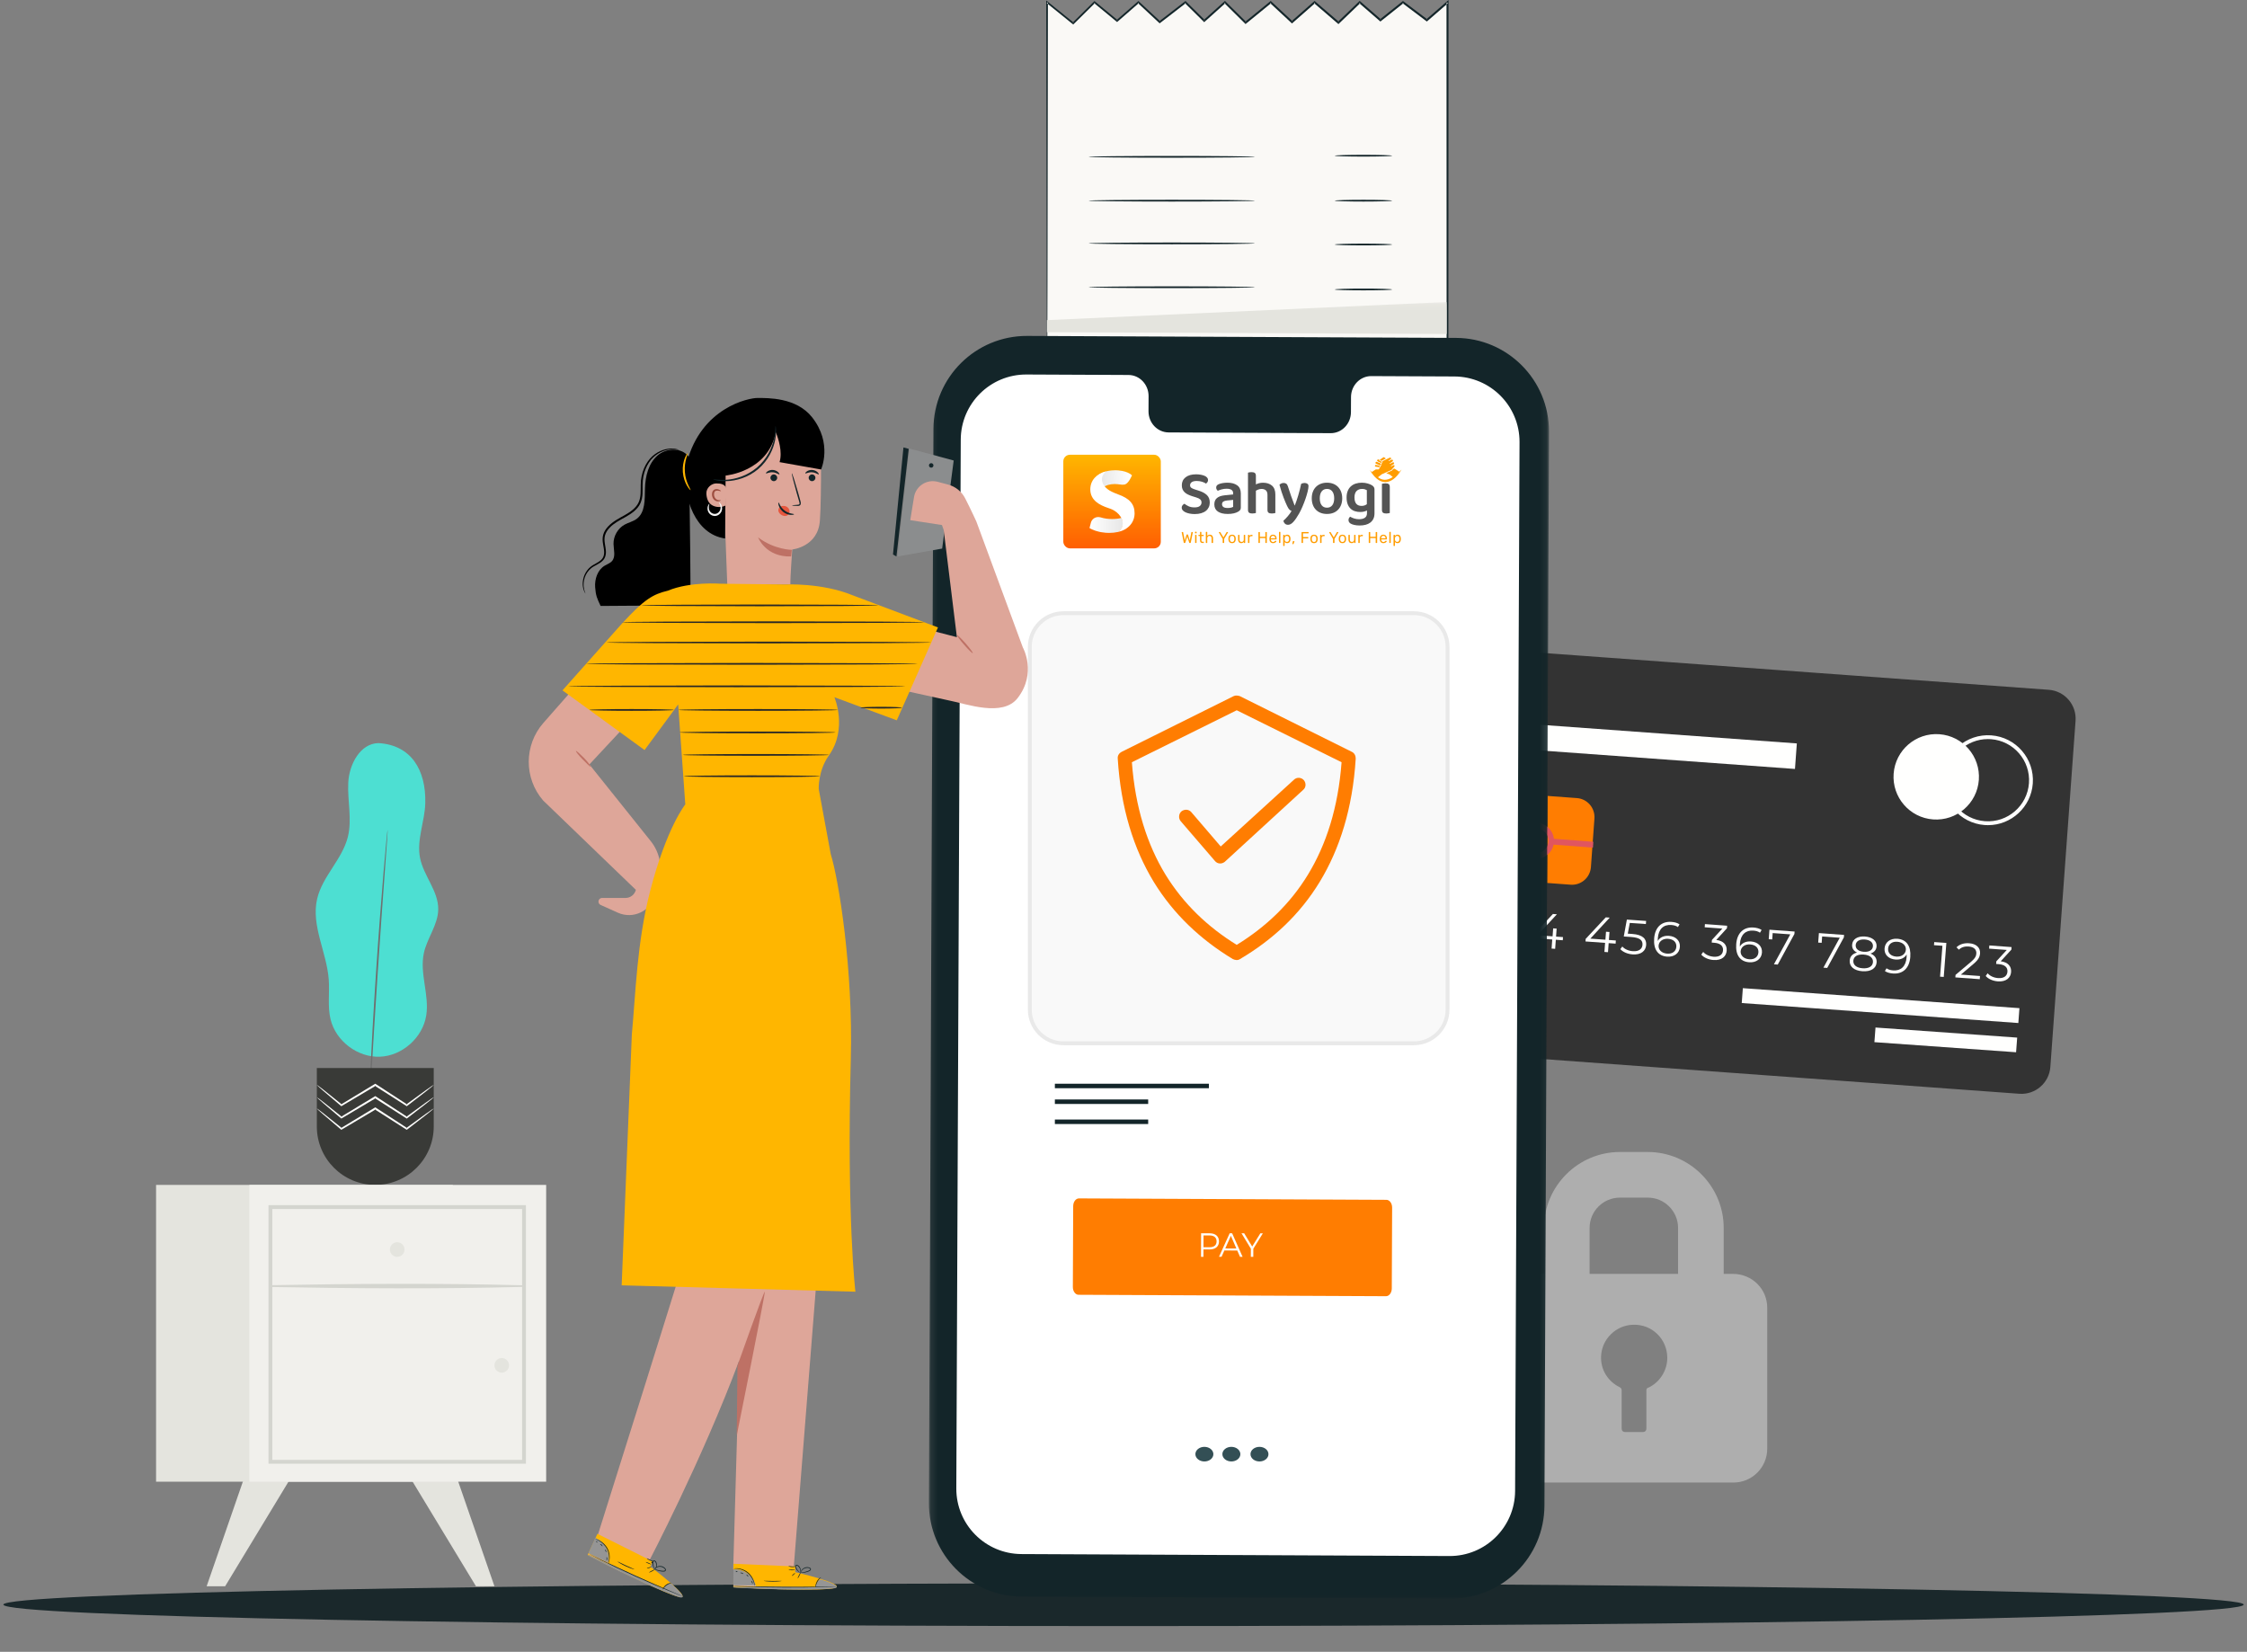 <?xml version="1.0" encoding="UTF-8"?>
<svg width="336px" height="247px" viewBox="0 0 336 247" version="1.1" xmlns="http://www.w3.org/2000/svg" xmlns:xlink="http://www.w3.org/1999/xlink">
    <rect x="0" y="0" width="336" height="247" fill="#808080" stroke="none"/>
    <title>Walk Through Scrren_3</title>
    <defs>
        <polygon id="path-1" points="0.16 0.103 92.882 0.103 92.882 193.992 0.16 193.992"></polygon>
        <linearGradient x1="50%" y1="0.209%" x2="50%" y2="100%" id="linearGradient-3">
            <stop stop-color="#FFB600" offset="0%"></stop>
            <stop stop-color="#FF5F02" offset="100%"></stop>
        </linearGradient>
        <linearGradient x1="97.244%" y1="45.462%" x2="11.95%" y2="50%" id="linearGradient-4">
            <stop stop-color="#FFFFFF" offset="0%"></stop>
            <stop stop-color="#E7E7E7" offset="100%"></stop>
        </linearGradient>
        <linearGradient x1="97.663%" y1="28.662%" x2="0.209%" y2="28.662%" id="linearGradient-5">
            <stop stop-color="#E7E7E7" offset="0%"></stop>
            <stop stop-color="#FFFFFF" offset="100%"></stop>
        </linearGradient>
    </defs>
    <g id="Page-1" stroke="none" stroke-width="1" fill="none" fill-rule="evenodd">
        <g id="Walk_Through-Screen_3" transform="translate(-13, -73)">
            <g id="Walk-Through-Scrren_3" transform="translate(13.505, 73)">
                <path d="M335,239.941 C335,241.724 260.002,243.151 167.508,243.151 C74.982,243.151 0,241.724 0,239.941 C0,238.183 74.982,236.757 167.508,236.757 C260.002,236.757 335,238.183 335,239.941" id="Fill-14" fill="#1A282B"></path>
                <path d="M258.651,190.49 L257.245,190.49 L257.245,183.615 C257.245,177.365 252.141,172.26 245.891,172.26 L241.724,172.26 C235.474,172.26 230.37,177.365 230.37,183.615 L230.37,190.438 L228.964,190.438 C226.151,190.438 223.912,192.729 223.912,195.49 L223.912,216.635 C223.912,219.448 226.203,221.688 228.964,221.688 L258.703,221.688 C261.516,221.688 263.755,219.396 263.755,216.635 L263.755,195.542 C263.755,192.729 261.464,190.49 258.651,190.49 Z M245.683,207.885 L245.683,213.615 C245.683,213.927 245.474,214.135 245.162,214.135 L242.505,214.135 C242.193,214.135 241.985,213.927 241.985,213.615 L241.985,207.885 C241.985,207.677 241.88,207.521 241.672,207.417 C239.953,206.583 238.808,204.812 238.912,202.781 C239.016,200.229 241.151,198.146 243.703,198.094 C246.516,197.99 248.808,200.229 248.808,203.042 C248.808,204.969 247.662,206.688 246.047,207.469 C245.787,207.521 245.683,207.677 245.683,207.885 Z M250.422,190.49 L237.193,190.49 L237.193,183.615 C237.193,181.115 239.224,179.083 241.724,179.083 L245.891,179.083 C248.391,179.083 250.422,181.115 250.422,183.615 L250.422,190.49 Z" id="Shape" fill="#AEAEAE" fill-rule="nonzero"></path>
                <g id="2992786" transform="translate(22.495, 0)">
                    <g id="Group-5" transform="translate(0.337, 111.117)">
                        <g id="Group-4">
                            <path d="M33.247,3.19744231e-14 C30.525,0.059 28.88,3.172 28.74,5.897 C28.6,8.622 29.34,11.408 28.672,14.053 C27.825,17.412 24.853,19.937 24.08,23.315 C23.168,27.298 25.518,31.269 25.82,35.344 C25.966,37.327 25.627,39.355 26.088,41.288 C26.867,44.549 30.129,47.026 33.472,46.896 C36.816,46.766 39.876,44.041 40.399,40.73 C40.887,37.643 39.384,34.462 40.043,31.406 C40.53,29.148 42.165,27.17 42.194,24.86 C42.227,22.112 39.994,19.846 39.469,17.147 C38.944,14.448 40.185,11.726 40.256,8.976 C40.382,4.045 38.163,0.286 33.247,3.19744231e-14" id="Fill-17" fill="#4DDFD2"></path>
                            <path d="M34.625,12.944 C34.633,12.945 34.63,13.096 34.614,13.384 C34.594,13.692 34.567,14.111 34.534,14.638 C34.453,15.75 34.34,17.319 34.202,19.247 C33.916,23.139 33.529,28.515 33.135,34.456 C32.743,40.399 32.42,45.78 32.189,49.675 C32.074,51.605 31.979,53.175 31.912,54.289 C31.876,54.815 31.847,55.234 31.826,55.542 C31.804,55.829 31.788,55.979 31.779,55.979 C31.771,55.978 31.769,55.827 31.776,55.54 C31.785,55.23 31.798,54.81 31.814,54.283 C31.861,53.169 31.929,51.598 32.011,49.666 C32.196,45.767 32.491,40.383 32.883,34.439 C33.276,28.497 33.693,23.121 34.023,19.232 C34.196,17.307 34.336,15.741 34.436,14.629 C34.49,14.104 34.532,13.687 34.563,13.379 C34.595,13.093 34.616,12.943 34.625,12.944" id="Fill-18" fill="#6F6F6F"></path>
                            <path d="M32.781,66.065 L32.781,66.065 C37.608,66.065 41.522,62.151 41.522,57.323 L41.522,48.582 L24.039,48.582 L24.039,57.323 C24.039,62.151 27.952,66.065 32.781,66.065" id="Fill-19" fill="#393A37"></path>
                            <path d="M24.039,52.96 C24.048,52.95 24.147,53.015 24.326,53.147 C24.537,53.31 24.791,53.504 25.092,53.736 C25.788,54.293 26.707,55.027 27.796,55.898 L27.651,55.887 C29.11,55.004 30.836,53.961 32.692,52.839 L32.702,52.834 L32.784,52.785 L32.862,52.836 C34.582,53.954 36.186,54.998 37.552,55.887 L37.406,55.893 C38.599,55.023 39.607,54.288 40.369,53.734 C40.7,53.502 40.978,53.308 41.208,53.146 C41.405,53.014 41.513,52.949 41.521,52.96 C41.53,52.971 41.436,53.056 41.256,53.208 C41.037,53.383 40.773,53.597 40.458,53.85 C39.713,54.426 38.727,55.189 37.56,56.093 L37.49,56.147 L37.413,56.098 C36.039,55.22 34.426,54.188 32.698,53.084 L32.858,53.086 L32.847,53.093 C30.982,54.199 29.248,55.228 27.781,56.098 L27.703,56.144 L27.635,56.087 C26.574,55.184 25.679,54.422 25,53.844 C24.715,53.593 24.477,53.382 24.277,53.205 C24.114,53.054 24.031,52.969 24.039,52.96" id="Fill-20" fill="#FFFFFE"></path>
                            <path d="M24.039,51.111 C24.048,51.101 24.147,51.166 24.326,51.299 C24.537,51.46 24.791,51.655 25.092,51.886 C25.788,52.443 26.707,53.178 27.796,54.048 L27.651,54.038 C29.11,53.155 30.836,52.112 32.692,50.99 L32.702,50.984 L32.784,50.935 L32.862,50.987 C34.582,52.105 36.186,53.149 37.552,54.038 L37.406,54.042 C38.599,53.173 39.607,52.439 40.369,51.885 C40.7,51.652 40.978,51.459 41.208,51.297 C41.405,51.165 41.513,51.1 41.521,51.111 C41.53,51.121 41.436,51.207 41.256,51.358 C41.037,51.534 40.773,51.747 40.458,52.001 C39.713,52.577 38.727,53.34 37.56,54.243 L37.49,54.298 L37.413,54.248 C36.039,53.37 34.426,52.339 32.698,51.235 L32.858,51.237 L32.847,51.244 C30.982,52.35 29.248,53.378 27.781,54.249 L27.703,54.295 L27.635,54.237 C26.574,53.335 25.679,52.573 25,51.996 C24.715,51.743 24.477,51.532 24.277,51.356 C24.114,51.205 24.031,51.121 24.039,51.111" id="Fill-21" fill="#FFFFFE"></path>
                            <path d="M24.039,54.641 C24.048,54.631 24.147,54.696 24.326,54.828 C24.537,54.991 24.791,55.185 25.092,55.417 C25.788,55.973 26.707,56.708 27.796,57.578 L27.651,57.567 C29.11,56.686 30.836,55.642 32.692,54.52 L32.702,54.515 L32.784,54.466 L32.862,54.517 C34.582,55.635 36.186,56.679 37.552,57.568 L37.406,57.573 C38.599,56.703 39.607,55.969 40.369,55.415 C40.7,55.183 40.978,54.989 41.208,54.827 C41.405,54.695 41.513,54.631 41.521,54.641 C41.53,54.652 41.436,54.737 41.256,54.889 C41.037,55.064 40.773,55.277 40.458,55.531 C39.713,56.107 38.727,56.87 37.56,57.773 L37.49,57.828 L37.413,57.778 C36.039,56.901 34.426,55.869 32.698,54.765 L32.858,54.768 L32.847,54.774 C30.982,55.88 29.248,56.909 27.781,57.778 L27.703,57.825 L27.635,57.768 C26.574,56.865 25.679,56.104 25,55.526 C24.715,55.274 24.477,55.063 24.277,54.886 C24.114,54.735 24.031,54.651 24.039,54.641" id="Fill-22" fill="#FFFFFE"></path>
                            <polyline id="Fill-23" fill="#E4E4DE" points="45.071 110.108 50.599 126.078 47.835 126.078 38.16 110.108 45.071 110.108"></polyline>
                            <polyline id="Fill-24" fill="#E4E4DE" points="13.093 110.108 7.565 126.078 10.329 126.078 20.004 110.108 13.093 110.108"></polyline>
                            <polygon id="Fill-25" fill="#E4E4DE" points="1.80122584e-12 110.444 44.379 110.444 44.379 66.065 1.80122584e-12 66.065"></polygon>
                            <polygon id="Fill-26" fill="#F1F0EC" points="13.953 110.444 58.332 110.444 58.332 66.065 13.953 66.065"></polygon>
                            <path d="M17.384,107.179 L54.733,107.179 L54.733,69.666 L17.384,69.666 L17.384,107.179 Z M16.81,107.755 L55.306,107.755 L55.306,69.091 L16.81,69.091 L16.81,107.755 Z" id="Fill-27" fill="#D4D5CF"></path>
                            <path d="M54.84,81.074 C42.315,80.747 29.652,80.832 17.124,81.06 C16.93,81.063 16.93,81.325 17.124,81.329 C29.652,81.557 42.314,81.641 54.84,81.314 C55.013,81.31 55.013,81.078 54.84,81.074" id="Fill-28" fill="#D4D5CF"></path>
                        </g>
                        <path d="M34.966,75.731 C34.966,76.334 35.455,76.824 36.059,76.824 C36.662,76.824 37.151,76.334 37.151,75.731 C37.151,75.128 36.662,74.638 36.059,74.638 C35.455,74.638 34.966,75.128 34.966,75.731" id="Fill-29" fill="#E4E4DE"></path>
                        <path d="M50.599,93.046 C50.599,93.649 51.088,94.138 51.692,94.138 C52.295,94.138 52.785,93.649 52.785,93.046 C52.785,92.442 52.295,91.953 51.692,91.953 C51.088,91.953 50.599,92.442 50.599,93.046" id="Fill-30" fill="#E4E4DE"></path>
                    </g>
                    <path d="M278.957,163.553 L194.735,157.417 C192.348,157.243 190.554,155.166 190.728,152.778 L194.497,101.016 C194.671,98.629 196.748,96.834 199.135,97.008 L283.357,103.146 C285.744,103.32 287.538,105.396 287.364,107.784 L283.595,159.545 C283.421,161.933 281.344,163.728 278.957,163.553" id="Fill-41" fill="#333333"></path>
                    <path d="M272.902,116.624 C272.646,120.142 269.585,122.787 266.066,122.531 C262.548,122.275 259.904,119.214 260.16,115.696 C260.417,112.177 263.477,109.533 266.995,109.789 C270.513,110.046 273.158,113.105 272.902,116.624" id="Fill-42" fill="#FFFFFE"></path>
                    <path d="M274.259,110.515 C271.071,110.515 268.367,112.987 268.132,116.217 C267.885,119.598 270.435,122.549 273.817,122.796 C277.197,123.049 280.15,120.493 280.396,117.111 C280.642,113.73 278.091,110.779 274.71,110.531 C274.559,110.521 274.409,110.515 274.259,110.515 Z M274.267,123.388 C274.104,123.388 273.94,123.382 273.775,123.37 C270.077,123.1 267.288,119.872 267.558,116.176 C267.828,112.478 271.051,109.69 274.752,109.958 C278.45,110.228 281.239,113.455 280.97,117.152 C280.712,120.685 277.755,123.388 274.267,123.388 L274.267,123.388 Z" id="Fill-43" fill="#FFFFFE"></path>
                    <polyline id="Fill-44" fill="#FFFFFE" points="200.298 135.953 199.908 141.039 199.357 141.001 199.712 136.38 198.449 136.292 198.484 135.828 200.298 135.953"></polyline>
                    <path d="M205.161,141.07 L205.126,141.544 L201.475,141.279 L201.503,140.902 L203.821,138.948 C204.451,138.413 204.588,138.073 204.613,137.717 C204.657,137.118 204.261,136.716 203.465,136.659 C202.855,136.615 202.374,136.766 202.003,137.134 L201.647,136.781 C202.084,136.336 202.75,136.115 203.546,136.173 C204.601,136.25 205.231,136.832 205.169,137.698 C205.132,138.194 204.943,138.627 204.194,139.258 L202.298,140.862 L205.161,141.07" id="Fill-45" fill="#FFFFFE"></path>
                    <polyline id="Fill-46" fill="#FFFFFE" points="210.686 140.599 209.647 140.523 209.547 141.88 209.013 141.841 209.112 140.485 206.182 140.273 206.209 139.89 209.214 136.669 209.807 136.712 206.906 139.851 209.162 140.014 209.249 138.82 209.769 138.858 209.681 140.052 210.72 140.127 210.686 140.599"></polyline>
                    <polyline id="Fill-47" fill="#FFFFFE" points="218.587 141.103 217.548 141.028 217.448 142.384 216.914 142.345 217.013 140.989 214.083 140.777 214.11 140.393 217.114 137.173 217.708 137.215 214.808 140.355 217.063 140.518 217.151 139.324 217.67 139.362 217.583 140.556 218.621 140.631 218.587 141.103"></polyline>
                    <path d="M223.155,141.309 C223.09,142.172 222.415,142.802 221.13,142.712 C220.371,142.658 219.67,142.354 219.294,141.927 L219.588,141.533 C219.9,141.897 220.483,142.185 221.159,142.233 C222.053,142.296 222.558,141.909 222.605,141.293 C222.655,140.641 222.264,140.205 220.927,140.111 L219.807,140.033 L220.269,137.509 L223.148,137.711 L223.112,138.175 L220.707,138.006 L220.406,139.609 L221.082,139.656 C222.667,139.768 223.222,140.411 223.155,141.309" id="Fill-48" fill="#FFFFFE"></path>
                    <path d="M227.668,141.579 C227.718,140.906 227.243,140.437 226.438,140.38 C225.64,140.323 225.06,140.768 225.013,141.405 C224.971,141.968 225.409,142.537 226.31,142.602 C227.064,142.655 227.617,142.261 227.668,141.579 Z M228.198,141.603 C228.127,142.562 227.314,143.123 226.3,143.05 C224.914,142.951 224.231,141.952 224.35,140.334 C224.48,138.591 225.516,137.752 226.933,137.853 C227.402,137.887 227.836,137.999 228.149,138.22 L227.902,138.629 C227.646,138.435 227.294,138.343 226.906,138.316 C225.78,138.235 225.004,138.893 224.901,140.285 C224.893,140.402 224.889,140.549 224.893,140.704 C225.195,140.159 225.83,139.887 226.553,139.939 C227.589,140.013 228.268,140.666 228.198,141.603 L228.198,141.603 Z" id="Fill-49" fill="#FFFFFE"></path>
                    <path d="M235.195,142.15 C235.132,143.02 234.456,143.643 233.209,143.552 C232.463,143.497 231.766,143.184 231.397,142.746 L231.686,142.341 C231.993,142.715 232.572,143.011 233.244,143.06 C234.1,143.123 234.602,142.756 234.649,142.11 C234.693,141.485 234.287,141.044 233.328,140.974 L232.959,140.947 L232.988,140.553 L234.55,138.851 L231.908,138.657 L231.942,138.181 L235.264,138.425 L235.236,138.805 L233.641,140.549 C234.744,140.689 235.254,141.317 235.195,142.15" id="Fill-50" fill="#FFFFFE"></path>
                    <path d="M239.939,142.42 C239.989,141.747 239.514,141.278 238.709,141.221 C237.911,141.163 237.331,141.608 237.284,142.245 C237.242,142.809 237.68,143.378 238.582,143.442 C239.336,143.496 239.889,143.101 239.939,142.42 Z M240.47,142.443 C240.399,143.403 239.585,143.963 238.571,143.891 C237.185,143.791 236.502,142.793 236.622,141.175 C236.751,139.431 237.788,138.593 239.203,138.694 C239.674,138.728 240.108,138.84 240.421,139.06 L240.173,139.47 C239.918,139.275 239.565,139.184 239.177,139.156 C238.051,139.076 237.276,139.734 237.172,141.125 C237.164,141.243 237.16,141.39 237.164,141.544 C237.467,140.999 238.102,140.728 238.825,140.78 C239.86,140.854 240.539,141.506 240.47,142.443 L240.47,142.443 Z" id="Fill-51" fill="#FFFFFE"></path>
                    <polyline id="Fill-52" fill="#FFFFFE" points="245.35 139.295 245.322 139.665 242.832 144.233 242.261 144.192 244.708 139.716 242.074 139.525 242.003 140.479 241.484 140.441 241.588 139.022 245.35 139.295"></polyline>
                    <polyline id="Fill-53" fill="#FFFFFE" points="252.746 139.799 252.719 140.17 250.229 144.738 249.658 144.696 252.105 140.221 249.47 140.03 249.4 140.983 248.88 140.946 248.985 139.526 252.746 139.799"></polyline>
                    <path d="M255.705,142.322 C256.514,142.379 257.024,142.057 257.065,141.502 C257.108,140.926 256.621,140.54 255.84,140.484 C255.053,140.428 254.529,140.742 254.487,141.311 C254.445,141.873 254.894,142.264 255.705,142.322 Z M257.068,143.864 C257.115,143.236 256.595,142.803 255.673,142.737 C254.753,142.672 254.181,143.027 254.135,143.654 C254.088,144.289 254.6,144.721 255.521,144.787 C256.443,144.853 257.021,144.498 257.068,143.864 Z M257.617,143.91 C257.551,144.815 256.729,145.321 255.488,145.232 C254.24,145.142 253.524,144.527 253.591,143.622 C253.637,143.01 254.025,142.605 254.687,142.44 C254.175,142.198 253.914,141.79 253.953,141.258 C254.015,140.427 254.774,139.961 255.874,140.039 C256.973,140.118 257.67,140.689 257.609,141.52 C257.569,142.052 257.243,142.417 256.694,142.584 C257.331,142.841 257.663,143.305 257.617,143.91 L257.617,143.91 Z" id="Fill-54" fill="#FFFFFE"></path>
                    <path d="M261.989,142.018 C262.03,141.455 261.592,140.886 260.691,140.821 C259.938,140.767 259.384,141.162 259.334,141.843 C259.284,142.517 259.758,142.985 260.563,143.043 C261.361,143.1 261.941,142.656 261.989,142.018 Z M262.651,143.089 C262.521,144.832 261.485,145.672 260.069,145.57 C259.6,145.536 259.166,145.423 258.852,145.202 L259.1,144.793 C259.356,144.989 259.708,145.079 260.096,145.107 C261.221,145.188 261.997,144.53 262.1,143.139 C262.109,143.021 262.112,142.874 262.108,142.72 C261.806,143.265 261.172,143.535 260.449,143.484 C259.412,143.41 258.733,142.757 258.803,141.82 C258.875,140.861 259.688,140.301 260.701,140.373 C262.088,140.472 262.771,141.471 262.651,143.089 L262.651,143.089 Z" id="Fill-55" fill="#FFFFFE"></path>
                    <polyline id="Fill-56" fill="#FFFFFE" points="268.044 140.996 267.653 146.082 267.103 146.044 267.457 141.423 266.195 141.336 266.231 140.871 268.044 140.996"></polyline>
                    <path d="M273.075,145.945 L273.04,146.419 L269.389,146.153 L269.417,145.776 L271.735,143.822 C272.365,143.288 272.502,142.948 272.527,142.592 C272.571,141.993 272.175,141.591 271.379,141.534 C270.769,141.489 270.287,141.641 269.916,142.008 L269.561,141.655 C269.997,141.211 270.664,140.991 271.459,141.048 C272.516,141.125 273.146,141.706 273.083,142.573 C273.047,143.069 272.858,143.502 272.108,144.132 L270.212,145.737 L273.075,145.945" id="Fill-57" fill="#FFFFFE"></path>
                    <path d="M277.725,145.344 C277.662,146.214 276.986,146.837 275.739,146.746 C274.993,146.692 274.296,146.378 273.928,145.94 L274.217,145.535 C274.523,145.91 275.103,146.206 275.775,146.255 C276.631,146.318 277.132,145.951 277.179,145.304 C277.224,144.68 276.818,144.239 275.858,144.169 L275.489,144.142 L275.518,143.747 L277.08,142.046 L274.438,141.851 L274.473,141.375 L277.794,141.619 L277.767,141.999 L276.171,143.742 C277.274,143.883 277.785,144.512 277.725,145.344" id="Fill-58" fill="#FFFFFE"></path>
                    <polyline id="Fill-59" fill="#FFFFFE" points="237.612 147.763 237.449 149.987 278.808 152.975 278.971 150.752 237.612 147.763"></polyline>
                    <polyline id="Fill-60" fill="#FFFFFE" points="257.449 153.647 257.285 155.836 278.471 157.345 278.634 155.156 257.449 153.647"></polyline>
                    <path d="M212.071,132.298 C212.002,132.298 211.932,132.295 211.862,132.29 L208.367,132.033 L208.422,119.018 L212.799,119.339 C214.36,119.453 215.533,120.821 215.42,122.392 L214.896,129.65 C214.788,131.152 213.543,132.298 212.071,132.298" id="Fill-61" fill="#FF7D01"></path>
                    <path d="M197.608,127.774 L197.67,126.944 L206.548,127.595 C207.572,127.668 208.467,126.892 208.542,125.862 C208.617,124.833 207.832,123.922 206.819,123.86 L197.94,123.21 L198.001,122.38 L206.878,123.03 C208.359,123.139 209.476,124.436 209.369,125.923 C209.26,127.41 207.968,128.532 206.488,128.424 L197.608,127.774" id="Fill-62" fill="#E0565F"></path>
                    <polyline id="Fill-63" fill="#E0565F" points="209.039 126.28 209.101 125.406 215.259 125.875 215.198 126.75 209.039 126.28"></polyline>
                    <polyline id="Fill-64" fill="#FFFFFE" points="245.407 114.983 200.802 111.741 201.081 107.923 245.686 111.165 245.407 114.983"></polyline>
                    <g id="Group-68" transform="translate(133.393, 0)">
                        <polyline id="Fill-65" fill="#FAF9F6" points="0.18 57.299 0.18 0.339 4.084 3.492 7.272 0.339 10.647 3.117 13.835 0.339 17.022 3.305 20.866 0.339 23.679 3.117 26.773 0.339 29.866 3.399 33.617 0.339 36.804 3.305 40.18 0.339 43.742 3.399 46.93 0.339 50.024 3.024 53.399 0.339 56.962 3.024 60.055 0.339 60.055 57.299 0.18 57.299"></polyline>
                        <path d="M0.18,57.299 C0.18,57.299 0.561,57.29 1.285,57.285 C2.015,57.282 3.087,57.277 4.484,57.27 C7.285,57.263 11.387,57.252 16.617,57.238 C27.069,57.222 42.021,57.2 60.055,57.172 L59.929,57.299 C59.923,40.765 59.915,21.273 59.907,0.339 L60.153,0.451 C59.179,1.298 58.121,2.215 57.06,3.136 L56.968,3.215 L56.872,3.143 C55.746,2.294 54.53,1.378 53.309,0.458 L53.492,0.456 C53.179,0.704 52.84,0.975 52.499,1.245 C51.699,1.882 50.902,2.516 50.117,3.14 L50.02,3.218 L49.926,3.136 C48.883,2.232 47.855,1.339 46.832,0.452 L47.033,0.447 C45.964,1.472 44.902,2.492 43.845,3.506 L43.748,3.6 L43.645,3.512 C42.45,2.485 41.263,1.465 40.083,0.451 L40.277,0.45 C39.145,1.446 38.02,2.433 36.902,3.416 L36.802,3.504 L36.704,3.413 C35.633,2.416 34.572,1.428 33.517,0.446 L33.71,0.452 C32.447,1.481 31.198,2.501 29.959,3.511 L29.858,3.594 L29.765,3.502 C28.725,2.474 27.694,1.453 26.671,0.441 L26.869,0.446 C25.827,1.38 24.796,2.305 23.774,3.224 L23.674,3.313 L23.578,3.218 C22.63,2.281 21.695,1.356 20.767,0.439 L20.952,0.451 C19.653,1.451 18.373,2.439 17.107,3.415 L17.013,3.486 L16.927,3.407 C15.847,2.4 14.789,1.414 13.742,0.439 L13.924,0.441 C12.839,1.387 11.781,2.308 10.735,3.218 L10.649,3.293 L10.562,3.221 C9.41,2.271 8.292,1.35 7.188,0.44 L7.364,0.432 C6.27,1.513 5.215,2.555 4.174,3.584 L4.092,3.664 L4.003,3.592 C2.661,2.506 1.371,1.462 0.101,0.436 L0.304,0.339 C0.277,17.493 0.256,31.718 0.24,41.661 C0.226,46.636 0.215,50.538 0.207,53.204 C0.202,54.534 0.197,55.552 0.194,56.247 C0.189,56.937 0.18,57.299 0.18,57.299 C0.18,57.299 0.171,56.955 0.166,56.274 C0.163,55.585 0.158,54.573 0.152,53.255 C0.144,50.595 0.133,46.702 0.12,41.739 C0.104,31.778 0.082,17.526 0.055,0.339 L0.055,0.077 L0.258,0.242 C1.529,1.267 2.821,2.308 4.165,3.392 L3.994,3.401 C5.033,2.371 6.087,1.327 7.179,0.245 L7.263,0.162 L7.355,0.237 C8.46,1.146 9.579,2.065 10.732,3.013 L10.559,3.016 C11.604,2.104 12.66,1.182 13.745,0.236 L13.838,0.155 L13.928,0.239 C14.975,1.213 16.035,2.198 17.116,3.203 L16.937,3.195 C18.203,2.217 19.482,1.23 20.78,0.227 L20.878,0.152 L20.965,0.238 C21.894,1.155 22.83,2.079 23.779,3.016 L23.583,3.011 C24.605,2.093 25.636,1.167 26.676,0.232 L26.778,0.141 L26.874,0.236 C27.897,1.248 28.929,2.267 29.968,3.295 L29.774,3.286 C31.014,2.274 32.262,1.255 33.524,0.225 L33.623,0.144 L33.717,0.231 C34.771,1.213 35.834,2.2 36.904,3.197 L36.707,3.194 C37.825,2.212 38.949,1.223 40.082,0.227 L40.179,0.142 L40.276,0.226 C41.456,1.24 42.644,2.259 43.839,3.286 L43.64,3.291 C44.696,2.277 45.758,1.257 46.827,0.231 L46.925,0.137 L47.028,0.226 C48.051,1.114 49.079,2.006 50.122,2.911 L49.931,2.907 C50.716,2.282 51.513,1.648 52.313,1.012 C52.654,0.741 52.993,0.471 53.306,0.221 L53.397,0.15 L53.489,0.219 C54.71,1.139 55.925,2.056 57.052,2.904 L56.864,2.911 C57.925,1.99 58.983,1.072 59.958,0.226 L60.205,0.012 L60.205,0.339 C60.197,21.273 60.189,40.765 60.182,57.299 L60.182,57.426 L60.055,57.426 C41.988,57.399 27.008,57.377 16.537,57.361 C11.32,57.347 7.227,57.335 4.432,57.328 C3.045,57.322 1.982,57.317 1.257,57.314 C0.542,57.309 0.18,57.299 0.18,57.299" id="Fill-67" fill="#132529"></path>
                    </g>
                    <path d="M164.66,23.451 C164.66,23.523 159.09,23.582 152.221,23.582 C145.349,23.582 139.781,23.523 139.781,23.451 C139.781,23.378 145.349,23.319 152.221,23.319 C159.09,23.319 164.66,23.378 164.66,23.451" id="Fill-69" fill="#132529"></path>
                    <path d="M164.66,30.006 C164.66,30.079 159.09,30.138 152.221,30.138 C145.349,30.138 139.781,30.079 139.781,30.006 C139.781,29.934 145.349,29.875 152.221,29.875 C159.09,29.875 164.66,29.934 164.66,30.006" id="Fill-70" fill="#132529"></path>
                    <path d="M164.66,36.395 C164.66,36.467 159.09,36.526 152.221,36.526 C145.349,36.526 139.781,36.467 139.781,36.395 C139.781,36.322 145.349,36.263 152.221,36.263 C159.09,36.263 164.66,36.322 164.66,36.395" id="Fill-71" fill="#132529"></path>
                    <path d="M164.66,42.951 C164.66,43.023 159.09,43.082 152.221,43.082 C145.349,43.082 139.781,43.023 139.781,42.951 C139.781,42.878 145.349,42.819 152.221,42.819 C159.09,42.819 164.66,42.878 164.66,42.951" id="Fill-72" fill="#132529"></path>
                    <path d="M185.169,23.282 C185.169,23.355 183.249,23.414 180.882,23.414 C178.515,23.414 176.595,23.355 176.595,23.282 C176.595,23.21 178.515,23.151 180.882,23.151 C183.249,23.151 185.169,23.21 185.169,23.282" id="Fill-73" fill="#132529"></path>
                    <path d="M185.169,30.006 C185.169,30.079 183.249,30.138 180.882,30.138 C178.515,30.138 176.595,30.079 176.595,30.006 C176.595,29.934 178.515,29.875 180.882,29.875 C183.249,29.875 185.169,29.934 185.169,30.006" id="Fill-74" fill="#132529"></path>
                    <path d="M185.169,36.563 C185.169,36.635 183.249,36.694 180.882,36.694 C178.515,36.694 176.595,36.635 176.595,36.563 C176.595,36.49 178.515,36.431 180.882,36.431 C183.249,36.431 185.169,36.49 185.169,36.563" id="Fill-75" fill="#132529"></path>
                    <path d="M185.169,43.287 C185.169,43.359 183.249,43.418 180.882,43.418 C178.515,43.418 176.595,43.359 176.595,43.287 C176.595,43.214 178.515,43.156 180.882,43.156 C183.249,43.156 185.169,43.214 185.169,43.287" id="Fill-76" fill="#132529"></path>
                    <g id="Group-80" transform="translate(115.742, 45.052)">
                        <mask id="mask-2" fill="white">
                            <use xlink:href="#path-1"></use>
                        </mask>
                        <g id="Clip-78"></g>
                        <polyline id="Fill-77" fill="#E4E4DE" mask="url(#mask-2)" points="17.806 4.618 17.806 2.818 77.586 0.103 77.586 4.894 17.806 4.618"></polyline>
                        <path d="M78.173,193.992 L14.061,193.696 C6.35,193.661 0.128,187.387 0.16,179.682 L0.84,19.075 C0.872,11.365 7.154,5.143 14.87,5.179 L78.981,5.475 C86.692,5.51 92.915,11.784 92.882,19.489 L92.203,180.096 C92.17,187.805 85.887,194.028 78.173,193.992" id="Fill-79" fill="#132529" mask="url(#mask-2)"></path>
                    </g>
                    <path d="M194.483,56.295 L182.051,56.239 C180.385,56.231 179.026,57.637 179.02,59.379 L179.01,61.632 C179.003,63.375 177.644,64.78 175.978,64.773 L151.745,64.661 C150.078,64.653 148.732,63.235 148.739,61.493 L148.75,59.239 C148.757,57.497 147.411,56.078 145.744,56.071 L141.371,56.05 L130.49,56 C125.087,55.975 120.686,60.335 120.663,65.736 L120,222.564 C119.977,227.962 124.336,232.358 129.737,232.382 L193.73,232.677 C199.133,232.702 203.534,228.343 203.557,222.942 L204.22,66.114 C204.243,60.716 199.884,56.321 194.483,56.295" id="Fill-81" fill="#FFFFFF"></path>
                    <g id="Rectangle-With-TagLine-Logo" transform="translate(136, 68)">
                        <g id="Group">
                            <rect id="Rectangle" fill="url(#linearGradient-3)" x="0" y="0" width="14.577" height="14" rx="0.985"></rect>
                            <g id="1" transform="translate(3.916, 2.317)" fill-rule="nonzero">
                                <path d="M6.355,0.755 C6.355,0.755 5.912,1.827 5.42,2.068 C5.06,2.244 4.622,2.126 4.298,2.097 C4.264,2.092 4.23,2.087 4.195,2.084 C4.053,2.068 3.911,2.06 3.768,2.06 C3.036,2.06 2.396,2.262 2.041,2.564 C1.375,2.302 0.948,1.895 0.948,1.437 C0.948,0.896 1.546,0.425 2.431,0.181 C2.685,0.111 2.945,0.063 3.208,0.036 C3.226,0.033 3.245,0.032 3.264,0.03 C3.456,0.01 3.648,-0 3.841,0 C4.008,0 4.162,0.008 4.298,0.019 C4.504,0.037 4.708,0.066 4.91,0.105 C5.53,0.23 6.042,0.461 6.355,0.755 Z" id="Path" fill="url(#linearGradient-4)"></path>
                                <path d="M4.894,8.484 C4.776,8.788 4.565,9.037 4.29,9.221 L4.282,9.223 L4.282,9.227 C3.837,9.322 3.383,9.37 2.928,9.369 C2.758,9.369 2.591,9.362 2.427,9.349 L2.427,9.348 C2.193,9.33 1.961,9.3 1.73,9.258 C1.716,9.255 1.701,9.253 1.686,9.25 C1.671,9.247 1.655,9.243 1.639,9.241 C1.563,9.226 1.488,9.21 1.415,9.193 C1.024,9.103 0.662,8.981 0.361,8.836 C0.289,8.802 0.221,8.767 0.156,8.73 L0,8.639 L0.178,7.948 L0.187,7.916 C0.188,7.912 0.189,7.907 0.19,7.903 L0.206,7.84 C0.352,7.324 0.794,6.993 1.335,6.993 C1.502,6.993 1.721,7.061 1.758,7.071 C2.216,7.211 2.773,7.294 3.374,7.294 C3.888,7.294 4.371,7.234 4.785,7.128 C5.008,7.57 5.061,8.048 4.894,8.484 Z" id="Path" fill="url(#linearGradient-5)"></path>
                                <path d="M6.742,6.439 C6.742,7.809 5.779,8.892 4.265,9.231 C4.538,9.047 4.746,8.789 4.862,8.485 C5.241,7.49 4.482,6.277 3.166,5.774 C3.118,5.755 3.069,5.738 3.021,5.722 L3.015,5.72 C2.946,5.694 2.873,5.668 2.795,5.643 C1.549,5.223 0.119,4.526 0.119,2.856 C0.119,1.544 1.015,0.527 2.472,0.17 C2.142,0.433 1.925,0.775 1.87,1.161 C1.754,1.96 2.358,2.75 3.324,3.205 C3.325,3.206 3.326,3.206 3.327,3.207 C3.557,3.324 3.862,3.451 4.254,3.599 C5.998,4.214 6.742,5.065 6.742,6.439 Z" id="Path" fill="#FFFFFF"></path>
                            </g>
                        </g>
                        <g id="Group-32" transform="translate(17.701, 0.362)" fill-rule="nonzero">
                            <path d="M0.466,12.832 C0.505,12.832 0.53,12.812 0.541,12.773 L0.541,12.773 L0.834,11.871 L1.124,12.773 C1.137,12.812 1.162,12.832 1.202,12.832 L1.202,12.832 L1.286,12.832 C1.326,12.832 1.351,12.811 1.358,12.771 L1.358,12.771 L1.663,11.265 C1.664,11.257 1.665,11.248 1.665,11.239 C1.665,11.227 1.661,11.216 1.651,11.206 C1.642,11.197 1.631,11.192 1.618,11.192 L1.618,11.192 L1.506,11.192 C1.472,11.192 1.452,11.205 1.447,11.232 L1.447,11.232 L1.206,12.455 L0.949,11.611 C0.936,11.574 0.911,11.555 0.874,11.555 L0.874,11.555 L0.792,11.555 C0.753,11.555 0.728,11.574 0.719,11.611 L0.719,11.611 L0.459,12.455 L0.218,11.232 C0.213,11.205 0.194,11.192 0.162,11.192 L0.162,11.192 L0.047,11.192 C0.034,11.192 0.023,11.197 0.014,11.206 C0.005,11.216 0,11.227 0,11.239 L0,11.239 L0.005,11.265 L0.307,12.771 C0.316,12.811 0.34,12.832 0.379,12.832 L0.379,12.832 L0.466,12.832 Z M2.181,11.384 C2.197,11.384 2.21,11.379 2.221,11.369 C2.232,11.359 2.237,11.346 2.237,11.33 L2.237,11.33 L2.237,11.209 C2.237,11.193 2.232,11.18 2.221,11.169 C2.21,11.158 2.197,11.152 2.181,11.152 L2.181,11.152 L2.043,11.152 C2.027,11.152 2.015,11.158 2.004,11.169 C1.994,11.18 1.989,11.193 1.989,11.209 L1.989,11.209 L1.989,11.33 C1.989,11.346 1.994,11.359 2.004,11.369 C2.015,11.379 2.027,11.384 2.043,11.384 L2.043,11.384 L2.181,11.384 Z M2.165,12.832 C2.18,12.832 2.193,12.827 2.203,12.817 C2.214,12.806 2.219,12.793 2.219,12.778 L2.219,12.778 L2.219,11.668 C2.219,11.652 2.214,11.639 2.203,11.629 C2.193,11.619 2.18,11.614 2.165,11.614 L2.165,11.614 L2.062,11.614 C2.046,11.614 2.033,11.619 2.023,11.629 C2.013,11.639 2.008,11.652 2.008,11.668 L2.008,11.668 L2.008,12.778 C2.008,12.793 2.013,12.806 2.023,12.817 C2.033,12.827 2.046,12.832 2.062,12.832 L2.062,12.832 L2.165,12.832 Z M3.262,12.832 C3.277,12.832 3.29,12.827 3.299,12.817 C3.308,12.806 3.313,12.793 3.313,12.778 L3.313,12.778 L3.313,12.701 C3.313,12.685 3.308,12.672 3.299,12.662 C3.29,12.652 3.277,12.647 3.262,12.647 L3.262,12.647 L3.119,12.647 C3.056,12.647 3.012,12.626 2.986,12.586 C2.961,12.545 2.948,12.485 2.948,12.405 L2.948,12.405 L2.948,11.794 L3.238,11.794 C3.254,11.794 3.267,11.789 3.277,11.78 C3.287,11.771 3.292,11.758 3.292,11.743 L3.292,11.743 L3.292,11.668 C3.292,11.652 3.287,11.639 3.277,11.629 C3.267,11.619 3.254,11.614 3.238,11.614 L3.238,11.614 L2.948,11.614 L2.948,11.223 C2.948,11.207 2.943,11.194 2.933,11.184 C2.922,11.174 2.91,11.169 2.894,11.169 L2.894,11.169 L2.791,11.169 C2.775,11.169 2.763,11.174 2.753,11.184 C2.744,11.194 2.739,11.207 2.739,11.223 L2.739,11.223 L2.739,11.614 L2.554,11.614 C2.539,11.614 2.526,11.619 2.517,11.629 C2.507,11.639 2.503,11.652 2.503,11.668 L2.503,11.668 L2.503,11.743 C2.503,11.758 2.507,11.771 2.517,11.78 C2.526,11.789 2.539,11.794 2.554,11.794 L2.554,11.794 L2.739,11.794 L2.739,12.422 C2.739,12.695 2.86,12.832 3.102,12.832 L3.102,12.832 L3.262,12.832 Z M3.771,12.832 C3.786,12.832 3.799,12.827 3.809,12.817 C3.819,12.806 3.824,12.793 3.824,12.778 L3.824,12.778 L3.824,12.129 C3.824,12.018 3.854,11.931 3.913,11.868 C3.973,11.805 4.052,11.773 4.152,11.773 C4.255,11.773 4.334,11.804 4.389,11.867 C4.443,11.929 4.471,12.017 4.471,12.129 L4.471,12.129 L4.471,12.778 C4.471,12.793 4.476,12.806 4.486,12.817 C4.496,12.827 4.509,12.832 4.525,12.832 L4.525,12.832 L4.635,12.832 C4.65,12.832 4.663,12.827 4.673,12.817 C4.684,12.806 4.689,12.793 4.689,12.778 L4.689,12.778 L4.689,12.115 C4.689,11.957 4.647,11.83 4.563,11.734 C4.48,11.638 4.363,11.59 4.213,11.59 C4.123,11.59 4.046,11.606 3.985,11.636 C3.923,11.666 3.87,11.711 3.824,11.768 L3.824,11.768 L3.824,11.223 C3.824,11.205 3.82,11.192 3.81,11.183 C3.801,11.173 3.788,11.169 3.771,11.169 L3.771,11.169 L3.663,11.169 C3.647,11.169 3.634,11.173 3.624,11.183 C3.614,11.192 3.609,11.205 3.609,11.223 L3.609,11.223 L3.609,12.778 C3.609,12.793 3.614,12.806 3.624,12.817 C3.634,12.827 3.647,12.832 3.663,12.832 L3.663,12.832 L3.771,12.832 Z M6.297,12.832 C6.314,12.832 6.328,12.827 6.338,12.817 C6.348,12.806 6.353,12.793 6.353,12.778 L6.353,12.778 L6.353,12.223 L6.917,11.269 C6.924,11.257 6.927,11.247 6.927,11.239 C6.927,11.227 6.922,11.216 6.911,11.206 C6.901,11.197 6.89,11.192 6.878,11.192 L6.878,11.192 L6.765,11.192 C6.74,11.192 6.72,11.205 6.704,11.232 L6.704,11.232 L6.243,11.998 L5.779,11.232 C5.767,11.205 5.746,11.192 5.718,11.192 L5.718,11.192 L5.606,11.192 C5.593,11.192 5.582,11.197 5.573,11.206 C5.564,11.216 5.559,11.227 5.559,11.239 C5.559,11.25 5.561,11.26 5.566,11.269 L5.566,11.269 L6.13,12.223 L6.13,12.778 C6.13,12.793 6.135,12.806 6.146,12.817 C6.156,12.827 6.169,12.832 6.184,12.832 L6.184,12.832 L6.297,12.832 Z M7.534,12.855 C7.706,12.855 7.838,12.807 7.931,12.71 C8.024,12.613 8.073,12.484 8.08,12.323 C8.083,12.289 8.084,12.256 8.084,12.223 C8.084,12.19 8.083,12.156 8.08,12.122 C8.073,11.961 8.023,11.832 7.929,11.736 C7.834,11.639 7.703,11.59 7.534,11.59 C7.365,11.59 7.234,11.639 7.139,11.736 C7.045,11.832 6.995,11.961 6.988,12.122 L6.988,12.122 L6.986,12.223 L6.988,12.323 C6.995,12.484 7.044,12.613 7.137,12.71 C7.23,12.807 7.362,12.855 7.534,12.855 Z M7.534,12.68 C7.434,12.68 7.355,12.648 7.296,12.585 C7.238,12.521 7.206,12.43 7.201,12.312 L7.201,12.312 L7.199,12.223 L7.201,12.134 C7.206,12.015 7.238,11.924 7.296,11.861 C7.355,11.798 7.434,11.766 7.534,11.766 C7.634,11.766 7.713,11.798 7.772,11.861 C7.83,11.924 7.862,12.015 7.867,12.134 C7.868,12.149 7.869,12.179 7.869,12.223 C7.869,12.266 7.868,12.296 7.867,12.312 C7.862,12.43 7.83,12.521 7.772,12.585 C7.713,12.648 7.634,12.68 7.534,12.68 Z M8.898,12.855 C8.991,12.855 9.069,12.84 9.13,12.809 C9.191,12.779 9.244,12.733 9.289,12.672 L9.289,12.672 L9.289,12.778 C9.289,12.793 9.294,12.806 9.304,12.817 C9.314,12.827 9.327,12.832 9.343,12.832 L9.343,12.832 L9.444,12.832 C9.459,12.832 9.472,12.827 9.482,12.817 C9.492,12.806 9.497,12.793 9.497,12.778 L9.497,12.778 L9.497,11.668 C9.497,11.652 9.492,11.639 9.482,11.629 C9.472,11.619 9.459,11.614 9.444,11.614 L9.444,11.614 L9.336,11.614 C9.32,11.614 9.307,11.619 9.297,11.629 C9.287,11.639 9.282,11.652 9.282,11.668 L9.282,11.668 L9.282,12.316 C9.282,12.427 9.253,12.514 9.194,12.578 C9.136,12.641 9.056,12.672 8.956,12.672 C8.75,12.672 8.647,12.554 8.647,12.316 L8.647,12.316 L8.647,11.668 C8.647,11.652 8.642,11.639 8.632,11.629 C8.622,11.619 8.609,11.614 8.593,11.614 L8.593,11.614 L8.486,11.614 C8.47,11.614 8.457,11.619 8.447,11.629 C8.437,11.639 8.432,11.652 8.432,11.668 L8.432,11.668 L8.432,12.328 C8.432,12.487 8.472,12.615 8.554,12.711 C8.635,12.807 8.749,12.855 8.898,12.855 Z M10.072,12.832 C10.088,12.832 10.101,12.827 10.112,12.817 C10.123,12.806 10.128,12.793 10.128,12.778 L10.128,12.778 L10.128,12.087 C10.128,12.001 10.153,11.933 10.202,11.883 C10.251,11.833 10.319,11.808 10.404,11.808 L10.404,11.808 L10.538,11.808 C10.555,11.808 10.568,11.803 10.578,11.793 C10.587,11.783 10.592,11.77 10.592,11.754 L10.592,11.754 L10.592,11.668 C10.592,11.65 10.587,11.637 10.578,11.628 C10.568,11.618 10.555,11.614 10.538,11.614 L10.538,11.614 L10.447,11.614 C10.294,11.614 10.185,11.667 10.121,11.773 L10.121,11.773 L10.121,11.67 C10.121,11.653 10.116,11.639 10.106,11.629 C10.096,11.619 10.082,11.614 10.065,11.614 L10.065,11.614 L9.966,11.614 C9.951,11.614 9.938,11.619 9.928,11.63 C9.918,11.641 9.913,11.654 9.913,11.67 L9.913,11.67 L9.913,12.778 C9.913,12.793 9.918,12.806 9.928,12.817 C9.938,12.827 9.951,12.832 9.966,12.832 L9.966,12.832 L10.072,12.832 Z M11.638,12.832 C11.653,12.832 11.667,12.827 11.678,12.817 C11.689,12.806 11.694,12.793 11.694,12.778 L11.694,12.778 L11.694,12.103 L12.509,12.103 L12.509,12.778 C12.509,12.793 12.514,12.806 12.524,12.817 C12.534,12.827 12.547,12.832 12.563,12.832 L12.563,12.832 L12.675,12.832 C12.691,12.832 12.704,12.827 12.715,12.817 C12.726,12.806 12.732,12.793 12.732,12.778 L12.732,12.778 L12.732,11.248 C12.732,11.231 12.726,11.218 12.716,11.207 C12.706,11.197 12.693,11.192 12.675,11.192 L12.675,11.192 L12.563,11.192 C12.547,11.192 12.534,11.197 12.524,11.207 C12.514,11.218 12.509,11.231 12.509,11.248 L12.509,11.248 L12.509,11.9 L11.694,11.9 L11.694,11.248 C11.694,11.231 11.689,11.218 11.679,11.207 C11.669,11.197 11.655,11.192 11.638,11.192 L11.638,11.192 L11.525,11.192 C11.51,11.192 11.497,11.197 11.488,11.207 C11.479,11.218 11.474,11.231 11.474,11.248 L11.474,11.248 L11.474,12.778 C11.474,12.793 11.479,12.806 11.488,12.817 C11.497,12.827 11.51,12.832 11.525,12.832 L11.525,12.832 L11.638,12.832 Z M13.657,12.855 C13.757,12.855 13.846,12.838 13.923,12.802 C14,12.767 14.06,12.726 14.102,12.677 C14.145,12.629 14.166,12.587 14.166,12.553 C14.166,12.541 14.161,12.53 14.15,12.523 C14.14,12.515 14.128,12.511 14.114,12.511 L14.114,12.511 L14.011,12.511 C13.992,12.511 13.979,12.513 13.971,12.517 C13.963,12.521 13.952,12.532 13.938,12.551 C13.915,12.582 13.88,12.612 13.834,12.641 C13.788,12.67 13.728,12.684 13.655,12.684 C13.56,12.684 13.483,12.648 13.426,12.576 C13.368,12.505 13.336,12.418 13.332,12.316 L13.332,12.316 L13.332,12.295 L14.145,12.295 C14.16,12.295 14.173,12.29 14.183,12.28 C14.193,12.27 14.198,12.257 14.198,12.241 L14.198,12.241 L14.198,12.199 C14.198,12.012 14.151,11.864 14.057,11.754 C13.962,11.645 13.829,11.59 13.657,11.59 C13.498,11.59 13.371,11.64 13.276,11.74 C13.18,11.84 13.128,11.974 13.119,12.143 L13.119,12.143 L13.116,12.22 L13.119,12.3 C13.128,12.472 13.18,12.607 13.276,12.706 C13.371,12.806 13.498,12.855 13.657,12.855 Z M13.985,12.136 L13.332,12.136 L13.332,12.129 C13.332,12.02 13.361,11.931 13.418,11.862 C13.476,11.793 13.556,11.759 13.657,11.759 C13.757,11.759 13.837,11.793 13.896,11.862 C13.956,11.931 13.985,12.02 13.985,12.129 L13.985,12.129 L13.985,12.136 Z M14.707,12.832 C14.723,12.832 14.736,12.827 14.746,12.817 C14.756,12.806 14.761,12.793 14.761,12.778 L14.761,12.778 L14.761,11.223 C14.761,11.207 14.756,11.194 14.746,11.184 C14.736,11.174 14.723,11.169 14.707,11.169 L14.707,11.169 L14.604,11.169 C14.589,11.169 14.576,11.173 14.566,11.183 C14.555,11.192 14.55,11.205 14.55,11.223 L14.55,11.223 L14.55,12.778 C14.55,12.793 14.555,12.806 14.566,12.817 C14.576,12.827 14.589,12.832 14.604,12.832 L14.604,12.832 L14.707,12.832 Z M15.338,13.277 C15.354,13.277 15.367,13.272 15.377,13.262 C15.387,13.251 15.392,13.239 15.392,13.223 L15.392,13.223 L15.392,12.677 C15.478,12.796 15.604,12.855 15.771,12.855 C15.935,12.855 16.058,12.803 16.14,12.698 C16.222,12.594 16.266,12.462 16.27,12.302 C16.272,12.285 16.273,12.259 16.273,12.223 C16.273,12.187 16.272,12.16 16.27,12.143 C16.266,11.982 16.222,11.85 16.14,11.746 C16.058,11.642 15.935,11.59 15.771,11.59 C15.604,11.59 15.475,11.65 15.385,11.771 L15.385,11.771 L15.385,11.668 C15.385,11.65 15.38,11.637 15.371,11.628 C15.361,11.618 15.348,11.614 15.331,11.614 L15.331,11.614 L15.233,11.614 C15.217,11.614 15.204,11.618 15.194,11.628 C15.184,11.637 15.179,11.65 15.179,11.668 L15.179,11.668 L15.179,13.223 C15.179,13.24 15.184,13.253 15.194,13.263 C15.204,13.272 15.217,13.277 15.233,13.277 L15.233,13.277 L15.338,13.277 Z M15.727,12.672 C15.621,12.672 15.539,12.638 15.482,12.568 C15.425,12.499 15.395,12.416 15.392,12.321 C15.39,12.305 15.39,12.276 15.39,12.234 L15.39,12.225 C15.39,12.184 15.39,12.155 15.392,12.138 C15.395,12.04 15.424,11.955 15.48,11.882 C15.535,11.809 15.618,11.773 15.727,11.773 C15.949,11.773 16.059,11.923 16.059,12.223 C16.059,12.252 16.059,12.275 16.057,12.291 C16.052,12.405 16.024,12.497 15.973,12.567 C15.921,12.637 15.839,12.672 15.727,12.672 Z M16.664,13.007 C16.694,13.007 16.716,12.989 16.73,12.954 L16.73,12.954 L16.852,12.64 C16.858,12.626 16.861,12.612 16.861,12.6 C16.861,12.59 16.857,12.582 16.849,12.573 C16.842,12.564 16.832,12.56 16.821,12.56 L16.821,12.56 L16.671,12.56 C16.634,12.56 16.612,12.583 16.606,12.628 L16.606,12.628 L16.554,12.958 C16.551,12.972 16.553,12.984 16.56,12.993 C16.567,13.003 16.578,13.007 16.592,13.007 L16.592,13.007 L16.664,13.007 Z M18.085,12.832 C18.101,12.832 18.114,12.827 18.125,12.817 C18.136,12.806 18.141,12.793 18.141,12.778 L18.141,12.778 L18.141,12.141 L18.879,12.141 C18.895,12.141 18.908,12.136 18.919,12.126 C18.93,12.115 18.935,12.103 18.935,12.087 L18.935,12.087 L18.935,11.998 C18.935,11.982 18.93,11.969 18.92,11.959 C18.91,11.949 18.896,11.944 18.879,11.944 L18.879,11.944 L18.141,11.944 L18.141,11.389 L18.926,11.389 C18.943,11.389 18.957,11.384 18.967,11.374 C18.977,11.364 18.982,11.351 18.982,11.335 L18.982,11.335 L18.982,11.248 C18.982,11.231 18.977,11.218 18.967,11.207 C18.957,11.197 18.943,11.192 18.926,11.192 L18.926,11.192 L17.975,11.192 C17.959,11.192 17.947,11.197 17.937,11.207 C17.928,11.218 17.923,11.231 17.923,11.248 L17.923,11.248 L17.923,12.778 C17.923,12.793 17.928,12.806 17.937,12.817 C17.947,12.827 17.959,12.832 17.975,12.832 L17.975,12.832 L18.085,12.832 Z M19.791,12.855 C19.963,12.855 20.095,12.807 20.188,12.71 C20.281,12.613 20.33,12.484 20.336,12.323 C20.34,12.289 20.341,12.256 20.341,12.223 C20.341,12.19 20.34,12.156 20.336,12.122 C20.33,11.961 20.28,11.832 20.185,11.736 C20.091,11.639 19.959,11.59 19.791,11.59 C19.622,11.59 19.491,11.639 19.396,11.736 C19.302,11.832 19.251,11.961 19.245,12.122 L19.245,12.122 L19.243,12.223 L19.245,12.323 C19.251,12.484 19.301,12.613 19.394,12.71 C19.487,12.807 19.619,12.855 19.791,12.855 Z M19.791,12.68 C19.691,12.68 19.612,12.648 19.553,12.585 C19.494,12.521 19.463,12.43 19.458,12.312 L19.458,12.312 L19.456,12.223 L19.458,12.134 C19.463,12.015 19.494,11.924 19.553,11.861 C19.612,11.798 19.691,11.766 19.791,11.766 C19.891,11.766 19.97,11.798 20.029,11.861 C20.087,11.924 20.119,12.015 20.123,12.134 C20.125,12.149 20.126,12.179 20.126,12.223 L20.126,12.225 C20.126,12.267 20.125,12.296 20.123,12.312 C20.119,12.43 20.087,12.521 20.029,12.585 C19.97,12.648 19.891,12.68 19.791,12.68 Z M20.859,12.832 C20.875,12.832 20.888,12.827 20.899,12.817 C20.91,12.806 20.916,12.793 20.916,12.778 L20.916,12.778 L20.916,12.087 C20.916,12.001 20.94,11.933 20.989,11.883 C21.039,11.833 21.106,11.808 21.192,11.808 L21.192,11.808 L21.326,11.808 C21.343,11.808 21.356,11.803 21.365,11.793 C21.375,11.783 21.379,11.77 21.379,11.754 L21.379,11.754 L21.379,11.668 C21.379,11.65 21.375,11.637 21.365,11.628 C21.356,11.618 21.343,11.614 21.326,11.614 L21.326,11.614 L21.234,11.614 C21.081,11.614 20.973,11.667 20.909,11.773 L20.909,11.773 L20.909,11.67 C20.909,11.653 20.904,11.639 20.893,11.629 C20.883,11.619 20.87,11.614 20.852,11.614 L20.852,11.614 L20.754,11.614 C20.738,11.614 20.726,11.619 20.715,11.63 C20.705,11.641 20.7,11.654 20.7,11.67 L20.7,11.67 L20.7,12.778 C20.7,12.793 20.705,12.806 20.715,12.817 C20.726,12.827 20.738,12.832 20.754,12.832 L20.754,12.832 L20.859,12.832 Z M22.795,12.832 C22.813,12.832 22.826,12.827 22.836,12.817 C22.847,12.806 22.852,12.793 22.852,12.778 L22.852,12.778 L22.852,12.223 L23.416,11.269 C23.422,11.257 23.425,11.247 23.425,11.239 C23.425,11.227 23.42,11.216 23.41,11.206 C23.4,11.197 23.389,11.192 23.376,11.192 L23.376,11.192 L23.264,11.192 C23.239,11.192 23.219,11.205 23.203,11.232 L23.203,11.232 L22.742,11.998 L22.278,11.232 C22.265,11.205 22.245,11.192 22.217,11.192 L22.217,11.192 L22.104,11.192 C22.092,11.192 22.081,11.197 22.072,11.206 C22.062,11.216 22.058,11.227 22.058,11.239 C22.058,11.25 22.06,11.26 22.065,11.269 L22.065,11.269 L22.629,12.223 L22.629,12.778 C22.629,12.793 22.634,12.806 22.644,12.817 C22.654,12.827 22.667,12.832 22.683,12.832 L22.683,12.832 L22.795,12.832 Z M24.033,12.855 C24.204,12.855 24.337,12.807 24.43,12.71 C24.523,12.613 24.572,12.484 24.578,12.323 C24.582,12.289 24.583,12.256 24.583,12.223 C24.583,12.19 24.582,12.156 24.578,12.122 C24.572,11.961 24.522,11.832 24.427,11.736 C24.333,11.639 24.201,11.59 24.033,11.59 C23.864,11.59 23.733,11.639 23.638,11.736 C23.544,11.832 23.493,11.961 23.487,12.122 L23.487,12.122 L23.485,12.223 L23.487,12.323 C23.493,12.484 23.543,12.613 23.636,12.71 C23.729,12.807 23.861,12.855 24.033,12.855 Z M24.033,12.68 C23.933,12.68 23.854,12.648 23.795,12.585 C23.736,12.521 23.705,12.43 23.7,12.312 L23.7,12.312 L23.698,12.223 L23.7,12.134 C23.705,12.015 23.736,11.924 23.795,11.861 C23.854,11.798 23.933,11.766 24.033,11.766 C24.133,11.766 24.212,11.798 24.27,11.861 C24.329,11.924 24.361,12.015 24.365,12.134 C24.367,12.149 24.368,12.179 24.368,12.223 L24.368,12.225 C24.368,12.267 24.367,12.296 24.365,12.312 C24.361,12.43 24.329,12.521 24.27,12.585 C24.212,12.648 24.133,12.68 24.033,12.68 Z M25.397,12.855 C25.49,12.855 25.568,12.84 25.628,12.809 C25.689,12.779 25.742,12.733 25.788,12.672 L25.788,12.672 L25.788,12.778 C25.788,12.793 25.793,12.806 25.803,12.817 C25.813,12.827 25.826,12.832 25.842,12.832 L25.842,12.832 L25.942,12.832 C25.958,12.832 25.971,12.827 25.981,12.817 C25.991,12.806 25.996,12.793 25.996,12.778 L25.996,12.778 L25.996,11.668 C25.996,11.652 25.991,11.639 25.981,11.629 C25.971,11.619 25.958,11.614 25.942,11.614 L25.942,11.614 L25.835,11.614 C25.819,11.614 25.806,11.619 25.796,11.629 C25.786,11.639 25.781,11.652 25.781,11.668 L25.781,11.668 L25.781,12.316 C25.781,12.427 25.751,12.514 25.693,12.578 C25.634,12.641 25.555,12.672 25.455,12.672 C25.249,12.672 25.146,12.554 25.146,12.316 L25.146,12.316 L25.146,11.668 C25.146,11.652 25.141,11.639 25.131,11.629 C25.121,11.619 25.108,11.614 25.092,11.614 L25.092,11.614 L24.984,11.614 C24.969,11.614 24.956,11.619 24.946,11.629 C24.936,11.639 24.93,11.652 24.93,11.668 L24.93,11.668 L24.93,12.328 C24.93,12.487 24.971,12.615 25.052,12.711 C25.133,12.807 25.248,12.855 25.397,12.855 Z M26.571,12.832 C26.586,12.832 26.599,12.827 26.61,12.817 C26.621,12.806 26.627,12.793 26.627,12.778 L26.627,12.778 L26.627,12.087 C26.627,12.001 26.651,11.933 26.701,11.883 C26.75,11.833 26.817,11.808 26.903,11.808 L26.903,11.808 L27.037,11.808 C27.054,11.808 27.067,11.803 27.077,11.793 C27.086,11.783 27.091,11.77 27.091,11.754 L27.091,11.754 L27.091,11.668 C27.091,11.65 27.086,11.637 27.077,11.628 C27.067,11.618 27.054,11.614 27.037,11.614 L27.037,11.614 L26.945,11.614 C26.792,11.614 26.684,11.667 26.62,11.773 L26.62,11.773 L26.62,11.67 C26.62,11.653 26.615,11.639 26.605,11.629 C26.594,11.619 26.581,11.614 26.564,11.614 L26.564,11.614 L26.465,11.614 C26.45,11.614 26.437,11.619 26.427,11.63 C26.416,11.641 26.411,11.654 26.411,11.67 L26.411,11.67 L26.411,12.778 C26.411,12.793 26.416,12.806 26.427,12.817 C26.437,12.827 26.45,12.832 26.465,12.832 L26.465,12.832 L26.571,12.832 Z M28.137,12.832 C28.152,12.832 28.165,12.827 28.176,12.817 C28.187,12.806 28.193,12.793 28.193,12.778 L28.193,12.778 L28.193,12.103 L29.008,12.103 L29.008,12.778 C29.008,12.793 29.013,12.806 29.023,12.817 C29.033,12.827 29.046,12.832 29.062,12.832 L29.062,12.832 L29.174,12.832 C29.19,12.832 29.203,12.827 29.214,12.817 C29.225,12.806 29.23,12.793 29.23,12.778 L29.23,12.778 L29.23,11.248 C29.23,11.231 29.225,11.218 29.215,11.207 C29.205,11.197 29.191,11.192 29.174,11.192 L29.174,11.192 L29.062,11.192 C29.046,11.192 29.033,11.197 29.023,11.207 C29.013,11.218 29.008,11.231 29.008,11.248 L29.008,11.248 L29.008,11.9 L28.193,11.9 L28.193,11.248 C28.193,11.231 28.188,11.218 28.177,11.207 C28.167,11.197 28.154,11.192 28.137,11.192 L28.137,11.192 L28.024,11.192 C28.008,11.192 27.996,11.197 27.987,11.207 C27.977,11.218 27.973,11.231 27.973,11.248 L27.973,11.248 L27.973,12.778 C27.973,12.793 27.977,12.806 27.987,12.817 C27.996,12.827 28.008,12.832 28.024,12.832 L28.024,12.832 L28.137,12.832 Z M30.156,12.855 C30.256,12.855 30.345,12.838 30.422,12.802 C30.499,12.767 30.559,12.726 30.601,12.677 C30.643,12.629 30.664,12.587 30.664,12.553 C30.664,12.541 30.659,12.53 30.649,12.523 C30.639,12.515 30.627,12.511 30.613,12.511 L30.613,12.511 L30.51,12.511 C30.491,12.511 30.478,12.513 30.47,12.517 C30.462,12.521 30.451,12.532 30.437,12.551 C30.414,12.582 30.379,12.612 30.333,12.641 C30.287,12.67 30.227,12.684 30.154,12.684 C30.059,12.684 29.982,12.648 29.924,12.576 C29.866,12.505 29.835,12.418 29.831,12.316 L29.831,12.316 L29.831,12.295 L30.643,12.295 C30.659,12.295 30.672,12.29 30.682,12.28 C30.692,12.27 30.697,12.257 30.697,12.241 L30.697,12.241 L30.697,12.199 C30.697,12.012 30.65,11.864 30.555,11.754 C30.461,11.645 30.328,11.59 30.156,11.59 C29.997,11.59 29.87,11.64 29.774,11.74 C29.679,11.84 29.627,11.974 29.617,12.143 L29.617,12.143 L29.615,12.22 L29.617,12.3 C29.627,12.472 29.679,12.607 29.774,12.706 C29.87,12.806 29.997,12.855 30.156,12.855 Z M30.484,12.136 L29.831,12.136 L29.831,12.129 C29.831,12.02 29.859,11.931 29.917,11.862 C29.975,11.793 30.055,11.759 30.156,11.759 C30.256,11.759 30.336,11.793 30.395,11.862 C30.454,11.931 30.484,12.02 30.484,12.129 L30.484,12.129 L30.484,12.136 Z M31.206,12.832 C31.222,12.832 31.235,12.827 31.245,12.817 C31.255,12.806 31.26,12.793 31.26,12.778 L31.26,12.778 L31.26,11.223 C31.26,11.207 31.255,11.194 31.245,11.184 C31.235,11.174 31.222,11.169 31.206,11.169 L31.206,11.169 L31.103,11.169 C31.087,11.169 31.074,11.173 31.064,11.183 C31.054,11.192 31.049,11.205 31.049,11.223 L31.049,11.223 L31.049,12.778 C31.049,12.793 31.054,12.806 31.064,12.817 C31.074,12.827 31.087,12.832 31.103,12.832 L31.103,12.832 L31.206,12.832 Z M31.837,13.277 C31.852,13.277 31.865,13.272 31.875,13.262 C31.886,13.251 31.891,13.239 31.891,13.223 L31.891,13.223 L31.891,12.677 C31.977,12.796 32.103,12.855 32.27,12.855 C32.434,12.855 32.557,12.803 32.639,12.698 C32.721,12.594 32.764,12.462 32.769,12.302 C32.77,12.285 32.771,12.259 32.771,12.223 L32.771,12.22 C32.771,12.186 32.77,12.16 32.769,12.143 C32.764,11.982 32.721,11.85 32.639,11.746 C32.557,11.642 32.434,11.59 32.27,11.59 C32.103,11.59 31.974,11.65 31.884,11.771 L31.884,11.771 L31.884,11.668 C31.884,11.65 31.879,11.637 31.87,11.628 C31.86,11.618 31.847,11.614 31.83,11.614 L31.83,11.614 L31.731,11.614 C31.716,11.614 31.703,11.618 31.693,11.628 C31.683,11.637 31.677,11.65 31.677,11.668 L31.677,11.668 L31.677,13.223 C31.677,13.24 31.683,13.253 31.693,13.263 C31.703,13.272 31.716,13.277 31.731,13.277 L31.731,13.277 L31.837,13.277 Z M32.226,12.672 C32.119,12.672 32.038,12.638 31.981,12.568 C31.924,12.499 31.894,12.416 31.891,12.321 C31.889,12.304 31.888,12.274 31.888,12.23 L31.888,12.227 C31.888,12.185 31.889,12.155 31.891,12.138 C31.894,12.04 31.923,11.955 31.978,11.882 C32.034,11.809 32.116,11.773 32.226,11.773 C32.447,11.773 32.558,11.923 32.558,12.223 C32.558,12.252 32.557,12.275 32.556,12.291 C32.551,12.405 32.523,12.497 32.471,12.567 C32.42,12.637 32.338,12.672 32.226,12.672 Z" id="WithYourHelp,ForYourHelp" fill="#FF9D01"></path>
                            <g id="Group-28">
                                <g id="Group-33" transform="translate(28.136, 0)" fill="#FF9D01">
                                    <g id="Group-13" transform="translate(0.232, 0)">
                                        <g transform="translate(0.002, 0.002)">
                                            <path d="M3.488,1.733 L4.2,2.194 L3.282,3.045 L2.76,2.61 L2.219,2.38 L3.072,1.994 C3.264,1.72 3.395,1.686 3.488,1.733 Z M0.68,1.165 L1.111,1.246 C1.225,1.269 1.237,1.305 1.249,1.326 C1.27,1.457 1.192,1.496 1.114,1.485 L0.616,1.41 C0.466,1.383 0.508,1.134 0.68,1.165 Z M0.828,0.701 L1.312,0.913 C1.438,0.974 1.454,1.012 1.454,1.045 C1.425,1.196 1.321,1.223 1.252,1.196 L0.686,0.974 C0.518,0.913 0.634,0.624 0.828,0.701 Z M1.171,0.38 C1.171,0.606 1.413,0.642 1.534,0.632 L1.575,0.713 C1.559,0.834 1.446,0.857 1.393,0.834 L1.029,0.672 C0.888,0.597 0.83,0.526 0.849,0.468 C0.921,0.279 1.09,0.336 1.171,0.38 Z M1.897,0.017 L2.159,0.199 L1.554,0.521 C1.353,0.577 1.275,0.457 1.262,0.39 L1.746,0.038 C1.819,-0.019 1.877,0.001 1.897,0.017 Z" id="Combined-Shape"></path>
                                            <path d="M0.648,1.832 L-2.4851976e-14,2.242 L0.888,3.074 L1.546,2.559 L2.737,2.024 C2.947,1.968 3.039,1.873 3.06,1.832 L3.423,1.408 C3.543,1.26 3.407,1.112 3.221,1.227 L2.989,1.368 C2.922,1.396 2.887,1.319 2.938,1.287 L3.322,1.035 C3.501,0.865 3.335,0.701 3.14,0.802 L2.787,0.994 C2.727,1.02 2.703,0.954 2.737,0.934 L3.14,0.641 C3.331,0.51 3.168,0.289 2.959,0.399 L2.626,0.57 C2.565,0.593 2.539,0.53 2.575,0.51 L2.878,0.308 C3.036,0.212 2.899,9.76302372e-15 2.737,0.075 L1.647,0.6 C1.711,0.778 1.58,0.897 1.506,0.934 C1.586,1.168 1.432,1.28 1.344,1.307 C1.376,1.493 1.25,1.573 1.183,1.59 C1.215,1.703 1.135,1.799 1.092,1.832 L0.648,1.832 Z" id="Path"></path>
                                        </g>
                                    </g>
                                    <path d="M0,1.934 C1.384,3.174 2.19,4.493 4.739,1.846 C3.657,3.73 1.748,4.878 0,1.934 Z" id="Path"></path>
                                </g>
                                <g id="Group-27" transform="translate(0, 2.238)" fill="#545454">
                                    <path d="M26.935,1.578 C27.257,1.578 27.552,1.619 27.822,1.699 C28.092,1.78 28.307,1.873 28.468,1.978 C28.571,2.045 28.661,2.13 28.733,2.23 C28.798,2.323 28.83,2.441 28.83,2.583 L28.83,6.173 C28.83,6.489 28.773,6.762 28.658,6.991 C28.549,7.214 28.388,7.407 28.189,7.554 C27.991,7.7 27.758,7.807 27.492,7.875 C27.21,7.945 26.92,7.979 26.628,7.977 C26.306,7.977 26.026,7.948 25.788,7.889 C25.549,7.83 25.371,7.763 25.254,7.689 C25.049,7.559 24.947,7.385 24.947,7.168 C24.947,7.05 24.972,6.948 25.021,6.861 C25.063,6.783 25.124,6.716 25.198,6.666 C25.359,6.765 25.554,6.852 25.783,6.926 C26.02,7.002 26.268,7.04 26.517,7.038 C26.889,7.038 27.18,6.967 27.391,6.824 C27.601,6.681 27.707,6.452 27.707,6.136 L27.706,5.736 C27.568,5.803 27.423,5.856 27.274,5.894 C27.11,5.938 26.919,5.959 26.702,5.959 C26.435,5.961 26.168,5.922 25.912,5.843 C25.67,5.768 25.447,5.639 25.262,5.466 C25.076,5.292 24.929,5.067 24.821,4.792 C24.712,4.516 24.658,4.179 24.658,3.782 C24.658,3.423 24.712,3.105 24.821,2.829 C24.929,2.553 25.084,2.322 25.285,2.136 C25.493,1.947 25.738,1.804 26.005,1.718 C26.284,1.625 26.594,1.578 26.935,1.578 Z M18.367,1.619 C18.528,1.619 18.668,1.656 18.785,1.73 C18.903,1.805 18.962,1.926 18.962,2.093 C18.962,2.279 18.922,2.541 18.841,2.878 C18.76,3.216 18.654,3.579 18.52,3.966 C18.387,4.353 18.237,4.744 18.07,5.137 C17.921,5.491 17.753,5.837 17.567,6.174 C17.245,6.743 16.952,7.169 16.688,7.451 C16.425,7.733 16.167,7.874 15.912,7.874 C15.714,7.874 15.554,7.817 15.434,7.702 C15.313,7.587 15.233,7.435 15.206,7.27 C15.305,7.183 15.41,7.083 15.522,6.968 C15.634,6.854 15.745,6.731 15.857,6.601 C15.968,6.471 16.074,6.338 16.173,6.201 C16.267,6.073 16.354,5.94 16.433,5.802 C16.377,5.783 16.322,5.76 16.27,5.732 C16.211,5.699 16.158,5.657 16.112,5.606 C16.051,5.54 15.995,5.468 15.945,5.393 C15.875,5.286 15.815,5.174 15.764,5.058 C15.615,4.748 15.438,4.33 15.234,3.803 C15.029,3.276 14.825,2.638 14.621,1.888 C14.683,1.814 14.77,1.75 14.882,1.698 C14.995,1.645 15.119,1.618 15.244,1.619 C15.405,1.619 15.537,1.656 15.639,1.731 C15.741,1.805 15.824,1.938 15.885,2.131 C16.176,3.066 16.508,4.014 16.88,4.974 L16.917,4.974 C16.998,4.769 17.083,4.537 17.173,4.277 C17.263,4.016 17.349,3.744 17.433,3.459 C17.517,3.174 17.596,2.886 17.67,2.595 C17.744,2.304 17.809,2.022 17.865,1.749 C17.941,1.711 18.021,1.68 18.102,1.656 C18.188,1.631 18.277,1.618 18.367,1.619 Z M2.137,0.326 C2.379,0.324 2.62,0.345 2.858,0.387 C3.077,0.427 3.268,0.483 3.429,0.554 C3.59,0.625 3.716,0.713 3.806,0.819 C3.893,0.916 3.941,1.042 3.941,1.172 C3.941,1.296 3.911,1.403 3.852,1.493 C3.796,1.581 3.721,1.655 3.634,1.712 C3.485,1.607 3.289,1.515 3.044,1.437 C2.799,1.359 2.531,1.32 2.24,1.321 C1.918,1.321 1.674,1.379 1.506,1.494 C1.339,1.609 1.255,1.766 1.255,1.963 C1.255,2.125 1.312,2.249 1.427,2.335 C1.541,2.422 1.723,2.506 1.97,2.587 L2.5,2.754 C3.039,2.915 3.457,3.135 3.754,3.414 C4.051,3.693 4.2,4.071 4.2,4.549 C4.2,4.803 4.151,5.035 4.052,5.246 C3.951,5.458 3.804,5.644 3.62,5.79 C3.431,5.942 3.195,6.06 2.913,6.143 C2.631,6.227 2.31,6.269 1.951,6.269 C1.688,6.271 1.425,6.246 1.166,6.194 C0.928,6.145 0.722,6.078 0.548,5.995 C0.375,5.911 0.24,5.812 0.144,5.697 C0.048,5.582 -0,5.457 1.70320752e-07,5.32 C1.70320752e-07,5.177 0.042,5.055 0.126,4.953 C0.204,4.855 0.304,4.776 0.418,4.725 C0.573,4.861 0.777,4.987 1.032,5.102 C1.286,5.217 1.583,5.274 1.924,5.272 C2.283,5.272 2.547,5.202 2.714,5.062 C2.881,4.923 2.965,4.748 2.965,4.537 C2.965,4.345 2.9,4.192 2.77,4.077 C2.64,3.962 2.442,3.865 2.176,3.784 L1.58,3.599 C1.361,3.531 1.146,3.447 0.939,3.347 C0.759,3.263 0.593,3.152 0.446,3.017 C0.311,2.892 0.204,2.74 0.131,2.571 C0.056,2.401 0.019,2.198 0.019,1.962 C0.019,1.46 0.208,1.062 0.586,0.768 C0.964,0.474 1.481,0.326 2.137,0.326 Z M6.842,1.578 C7.45,1.578 7.935,1.708 8.297,1.969 C8.659,2.229 8.841,2.632 8.841,3.177 L8.841,5.324 C8.841,5.472 8.804,5.59 8.729,5.677 C8.649,5.769 8.555,5.847 8.45,5.909 C8.277,6.015 8.057,6.099 7.791,6.161 C7.524,6.223 7.22,6.254 6.879,6.253 C6.259,6.253 5.771,6.134 5.415,5.896 C5.059,5.657 4.881,5.299 4.881,4.822 C4.881,4.407 5.013,4.09 5.276,3.87 C5.54,3.649 5.922,3.515 6.424,3.465 L7.698,3.335 L7.698,3.168 C7.698,2.933 7.613,2.759 7.442,2.647 C7.272,2.536 7.031,2.48 6.721,2.481 C6.482,2.48 6.245,2.51 6.014,2.569 C5.803,2.621 5.597,2.694 5.401,2.787 C5.329,2.734 5.27,2.666 5.228,2.587 C5.181,2.504 5.157,2.409 5.158,2.313 C5.158,2.189 5.188,2.089 5.247,2.011 C5.306,1.934 5.4,1.864 5.529,1.802 C5.727,1.723 5.932,1.667 6.142,1.635 C6.374,1.597 6.608,1.578 6.842,1.578 Z M21.727,1.578 C22.068,1.578 22.378,1.632 22.657,1.741 C22.928,1.844 23.174,2.004 23.377,2.21 C23.583,2.421 23.741,2.673 23.842,2.949 C23.951,3.237 24.005,3.558 24.005,3.911 C24.005,4.271 23.951,4.595 23.843,4.883 C23.734,5.171 23.581,5.417 23.383,5.621 C23.181,5.828 22.937,5.988 22.667,6.091 C22.388,6.199 22.075,6.253 21.727,6.253 C21.38,6.253 21.067,6.199 20.788,6.091 C20.519,5.99 20.275,5.831 20.072,5.627 C19.874,5.425 19.72,5.181 19.612,4.892 C19.504,4.604 19.449,4.277 19.449,3.911 C19.449,3.552 19.503,3.228 19.612,2.94 C19.721,2.652 19.875,2.407 20.077,2.206 C20.282,2.002 20.527,1.844 20.797,1.741 C21.076,1.632 21.386,1.578 21.727,1.578 Z M10.454,0.001 C10.671,0.001 10.832,0.042 10.938,0.122 C11.043,0.203 11.096,0.345 11.096,0.55 L11.096,1.833 C11.246,1.759 11.404,1.7 11.565,1.656 C11.758,1.605 11.957,1.58 12.156,1.582 C12.72,1.582 13.169,1.728 13.504,2.019 C13.839,2.31 14.006,2.75 14.006,3.339 L14.006,6.11 C13.956,6.122 13.884,6.138 13.788,6.157 C13.685,6.176 13.581,6.185 13.476,6.185 C13.253,6.185 13.089,6.144 12.983,6.064 C12.878,5.983 12.825,5.841 12.826,5.636 L12.826,3.395 C12.826,3.085 12.745,2.86 12.584,2.721 C12.423,2.581 12.212,2.512 11.952,2.512 C11.793,2.51 11.636,2.537 11.487,2.59 C11.35,2.64 11.22,2.704 11.096,2.781 L11.096,6.11 C11.04,6.122 10.966,6.138 10.873,6.156 C10.768,6.176 10.663,6.185 10.557,6.184 C10.34,6.184 10.178,6.144 10.073,6.063 C9.968,5.983 9.915,5.84 9.915,5.636 L9.915,0.076 C9.986,0.052 10.059,0.035 10.134,0.024 C10.24,0.008 10.347,0 10.454,0.001 Z M30.475,1.673 C30.698,1.673 30.861,1.713 30.963,1.794 C31.065,1.874 31.117,2.017 31.117,2.221 L31.117,6.11 C31.067,6.122 30.994,6.138 30.898,6.157 C30.795,6.176 30.691,6.185 30.586,6.185 C30.363,6.185 30.2,6.144 30.098,6.064 C29.996,5.983 29.945,5.841 29.944,5.636 L29.944,1.748 C29.994,1.735 30.067,1.72 30.163,1.701 C30.266,1.681 30.37,1.672 30.475,1.673 Z M7.697,4.153 L6.796,4.236 C6.548,4.261 6.359,4.315 6.229,4.399 C6.099,4.483 6.034,4.614 6.033,4.794 C6.033,4.974 6.1,5.113 6.233,5.212 C6.367,5.311 6.582,5.361 6.879,5.361 L6.879,5.361 C7.045,5.362 7.21,5.345 7.372,5.31 C7.521,5.276 7.629,5.234 7.697,5.184 L7.697,4.153 Z M21.727,2.508 L21.727,2.508 C21.392,2.508 21.128,2.63 20.937,2.875 C20.745,3.12 20.649,3.465 20.648,3.912 C20.648,4.364 20.743,4.712 20.931,4.953 C21.12,5.195 21.385,5.316 21.726,5.316 C22.067,5.316 22.332,5.193 22.521,4.949 C22.71,4.704 22.805,4.358 22.804,3.912 C22.804,3.465 22.708,3.12 22.516,2.875 C22.324,2.63 22.061,2.507 21.727,2.508 Z M26.972,2.509 C26.631,2.509 26.357,2.613 26.149,2.821 C25.942,3.029 25.838,3.349 25.838,3.783 C25.838,4.019 25.864,4.218 25.917,4.379 C25.969,4.54 26.043,4.67 26.14,4.769 C26.234,4.867 26.35,4.941 26.479,4.983 C26.614,5.028 26.755,5.049 26.897,5.048 L26.897,5.048 C27.077,5.048 27.23,5.023 27.357,4.973 C27.475,4.929 27.586,4.87 27.687,4.797 L27.687,2.695 C27.591,2.642 27.49,2.598 27.385,2.565 C27.27,2.528 27.132,2.509 26.972,2.509 Z" id="Combined-Shape"></path>
                                </g>
                            </g>
                        </g>
                    </g>
                    <path d="M158.44,217.448 C158.437,218.052 157.833,218.538 157.091,218.535 C156.347,218.532 155.748,218.04 155.75,217.437 C155.753,216.833 156.357,216.346 157.1,216.35 C157.843,216.353 158.442,216.845 158.44,217.448" id="Fill-82" fill="#334F55"></path>
                    <path d="M162.475,217.448 C162.472,218.051 161.867,218.537 161.125,218.535 C160.382,218.532 159.782,218.04 159.785,217.436 C159.787,216.833 160.392,216.346 161.134,216.35 C161.877,216.353 162.476,216.845 162.475,217.448" id="Fill-83" fill="#334F55"></path>
                    <path d="M166.677,217.449 C166.674,218.052 166.07,218.538 165.327,218.535 C164.585,218.532 163.985,218.04 163.988,217.437 C163.991,216.834 164.594,216.348 165.337,216.35 C166.079,216.353 166.68,216.845 166.677,217.449" id="Fill-84" fill="#334F55"></path>
                    <path d="M188.379,156.125 L136.066,156.125 C133.29,156.125 131.039,153.874 131.039,151.096 L131.039,96.772 C131.039,93.994 133.29,91.742 136.066,91.742 L188.379,91.742 C191.155,91.742 193.406,93.994 193.406,96.772 L193.406,151.096 C193.406,153.874 191.155,156.125 188.379,156.125" id="Fill-85" fill="#F9F9F9"></path>
                    <g id="noun_secure_3323085" transform="translate(144, 104)" fill="#FF7D01" fill-rule="nonzero">
                        <path d="M9.563,18.805 C9.195,18.391 9.241,17.701 9.655,17.333 C10.115,16.966 10.759,17.011 11.126,17.425 L15.54,22.575 L26.483,12.598 C26.897,12.184 27.586,12.23 27.954,12.644 C28.322,13.057 28.322,13.747 27.862,14.115 L16.138,24.874 C15.678,25.241 15.034,25.195 14.667,24.736 L9.563,18.805 Z M18.391,0.092 L35.126,8.414 C35.54,8.598 35.724,9.011 35.724,9.425 C35.264,16.874 33.333,22.943 30.345,27.862 C27.356,32.782 23.264,36.552 18.437,39.402 C18.115,39.632 17.701,39.586 17.333,39.402 C12.552,36.506 8.506,32.736 5.517,27.862 C2.529,22.943 0.598,16.874 0.138,9.425 C0.092,8.966 0.368,8.598 0.736,8.414 L17.471,0.092 C17.747,-0.046 18.115,-2.51769092e-14 18.391,0.092 L18.391,0.092 Z M33.609,9.977 L17.931,2.207 L2.253,9.977 C2.759,16.782 4.552,22.299 7.264,26.759 C9.977,31.172 13.609,34.621 17.931,37.287 C22.253,34.621 25.885,31.218 28.598,26.759 C31.31,22.299 33.103,16.782 33.609,9.977 L33.609,9.977 Z" id="Shape"></path>
                    </g>
                    <path d="M188.42,156.007 L188.42,155.72 L136.025,155.72 C134.713,155.72 133.528,155.19 132.668,154.332 C131.809,153.474 131.278,152.292 131.278,150.983 L131.278,96.717 C131.278,95.408 131.809,94.225 132.668,93.367 C133.528,92.509 134.713,91.98 136.025,91.979 L188.42,91.979 C189.732,91.98 190.917,92.509 191.777,93.367 C192.636,94.225 193.167,95.408 193.167,96.717 L193.167,150.983 C193.167,152.292 192.636,153.474 191.777,154.332 C190.917,155.19 189.732,155.72 188.42,155.72 L188.42,156.294 C191.36,156.294 193.742,153.916 193.742,150.983 L193.742,96.717 C193.742,93.784 191.36,91.405 188.42,91.405 L136.025,91.405 C133.086,91.405 130.703,93.784 130.703,96.717 L130.703,150.983 C130.703,153.916 133.086,156.294 136.025,156.294 L188.42,156.294 L188.42,156.007" id="Fill-86" fill="#E9E9E9"></path>
                    <g id="Group-3" transform="translate(134.738, 162.052)" fill="#132529">
                        <polygon id="Fill-88" points="4.36450875e-12 0.672 23.03 0.672 23.03 -2.44249065e-14 4.36450875e-12 -2.44249065e-14"></polygon>
                        <polygon id="Fill-89" points="6.22879526e-12 3.026 13.953 3.026 13.953 2.353 6.22879526e-12 2.353"></polygon>
                        <polygon id="Fill-89" points="-1.04893871e-12 6.026 13.953 6.026 13.953 5.353 -1.04893871e-12 5.353"></polygon>
                    </g>
                    <path d="M184.251,193.824 L138.284,193.611 C137.808,193.609 137.424,193.088 137.427,192.447 L137.478,180.355 C137.481,179.714 137.869,179.197 138.345,179.199 L184.312,179.412 C184.787,179.415 185.172,179.936 185.169,180.576 L185.118,192.668 C185.115,193.309 184.727,193.826 184.251,193.824" id="Fill-92" fill="#FF7D01"></path>
                    <path d="M158.919,185.63 C158.921,185.066 158.56,184.742 157.876,184.738 L156.966,184.735 L156.958,186.498 L157.868,186.502 C158.553,186.506 158.916,186.185 158.919,185.63 Z M159.281,185.632 C159.277,186.383 158.747,186.834 157.877,186.83 L156.957,186.826 L156.953,187.94 L156.591,187.939 L156.605,184.41 L157.887,184.416 C158.757,184.42 159.283,184.876 159.281,185.632 L159.281,185.632 Z" id="Fill-93" fill="#FFFFFE"></path>
                    <path d="M161.88,186.693 L161.057,184.798 L160.217,186.685 L161.88,186.693 Z M162.013,186.995 L160.082,186.986 L159.662,187.926 L159.281,187.924 L160.88,184.41 L161.242,184.412 L162.811,187.94 L162.425,187.938 L162.013,186.995 L162.013,186.995 Z" id="Fill-94" fill="#FFFFFE"></path>
                    <polyline id="Fill-95" fill="#FFFFFE" points="164.414 186.723 164.408 187.94 164.04 187.939 164.046 186.721 162.643 184.41 163.042 184.412 164.244 186.395 165.463 184.423 165.837 184.425 164.414 186.723"></polyline>
                    <path d="M113.005,67.073 C112.933,67.274 111.203,83.211 111.203,83.211 L117.883,82.029 L119.608,68.861 L113.005,67.073" id="Fill-102" fill="#8B8D8E"></path>
                    <polyline id="Fill-103" fill="#132529" points="111.047 83.211 110.531 82.915 112.096 66.905 112.884 67.122 111.047 83.211"></polyline>
                    <path d="M115.91,69.595 C115.91,69.781 116.06,69.931 116.246,69.931 C116.432,69.931 116.582,69.781 116.582,69.595 C116.582,69.409 116.432,69.259 116.246,69.259 C116.06,69.259 115.91,69.409 115.91,69.595" id="Fill-104" fill="#132529"></path>
                    <path d="M107.165,91.925 L120.086,95.278 L118.113,79.24 L117.851,78.51 L113.114,77.78 L113.681,74.289 C113.973,72.654 115.601,71.618 117.208,72.045 C117.725,72.181 118.27,72.326 118.761,72.457 C119.869,72.751 120.802,73.496 121.323,74.516 C122.222,76.274 123.098,78.195 123.015,78.03 L123.014,78.03 L123.015,78.03 L129.944,96.805 C129.944,96.805 132.084,100.604 129.177,104.375 C126.943,107.273 121.551,105.256 119.013,104.766 L102.462,101.125 L107.165,91.925" id="Fill-105" fill="#DEA699"></path>
                    <path d="M58.223,119.706 C55.33,116.372 55.348,111.405 58.262,108.091 L72.31,92.121 L76.069,102.659 C75.813,102.83 65.132,114.31 65.132,114.31 L74.311,125.779 C75.724,127.545 76.136,129.916 75.401,132.057 L74.986,133.745 C74.383,136.206 71.703,137.516 69.397,136.479 L66.816,135.318 C66.51,135.181 66.399,134.802 66.582,134.519 C66.683,134.365 66.855,134.271 67.04,134.271 L70.539,134.271 C71.27,134.271 71.908,133.771 72.083,133.06 L58.223,119.706" id="Fill-106" fill="#DEA699"></path>
                    <path d="M63.131,112.297 C63.19,112.246 63.717,112.72 64.339,113.348 C64.964,113.978 65.37,114.593 65.303,114.644 C65.24,114.692 64.75,114.183 64.131,113.559 C63.512,112.933 63.067,112.354 63.131,112.297" id="Fill-107" fill="#BE7165"></path>
                    <path d="M66.319,229.772 C66.319,229.772 80.837,183.737 81.145,182.242 C81.423,180.892 75.876,147.764 75.177,139.19 L94.794,139.919 C94.794,139.919 94.794,139.972 94.795,140.063 L103.134,140.525 L95.666,234.673 L86.638,234.673 L87.534,203.438 C81.967,218.357 73.99,233.562 73.99,233.562 L66.319,229.772" id="Fill-108" fill="#DEA699"></path>
                    <path d="M87.164,214.669 C87.156,214.383 87.275,204.196 87.275,204.196 C87.275,204.196 91.286,192.867 91.366,193.157 C91.446,193.447 87.164,214.669 87.164,214.669" id="Fill-109" fill="#BE7165"></path>
                    <path d="M79.98,68.307 C78.946,66.865 76.601,66.962 75.281,68.146 C73.961,69.329 73.498,71.217 73.449,72.996 C73.404,74.649 73.518,76.619 72.193,77.594 C71.659,77.988 70.982,78.126 70.402,78.446 C69.384,79.008 68.719,80.164 68.741,81.333 C68.757,82.214 69.094,83.225 68.521,83.89 C68.232,84.226 67.784,84.364 67.407,84.593 C66.353,85.234 65.903,86.592 65.995,87.829 C66.086,89.066 66.283,89.486 66.809,90.608 C66.809,90.608 76.062,90.514 80.272,90.608 C80.272,90.608 80.197,75.669 79.98,68.307" id="Fill-110" fill="#000000"></path>
                    <path d="M95.189,87.374 C95.159,86.326 95.471,82.164 95.471,82.164 C95.471,82.164 99.327,81.784 99.601,77.843 C99.876,73.901 99.736,64.804 99.736,64.804 L92.758,61.19 L84.979,67.145 L85.752,87.414 L95.189,87.374" id="Fill-111" fill="#DEA699"></path>
                    <path d="M98.931,71.449 C98.928,71.728 98.7,71.951 98.421,71.948 C98.143,71.945 97.919,71.717 97.923,71.439 C97.925,71.161 98.154,70.937 98.432,70.94 C98.711,70.943 98.934,71.171 98.931,71.449" id="Fill-112" fill="#132529"></path>
                    <path d="M99.427,70.931 C99.361,70.999 98.988,70.657 98.441,70.62 C97.895,70.575 97.481,70.858 97.424,70.78 C97.397,70.745 97.466,70.617 97.647,70.489 C97.825,70.361 98.125,70.246 98.465,70.271 C98.806,70.297 99.087,70.456 99.245,70.609 C99.408,70.763 99.459,70.9 99.427,70.931" id="Fill-113" fill="#132529"></path>
                    <path d="M93.216,71.45 C93.213,71.728 92.985,71.951 92.706,71.948 C92.428,71.946 92.205,71.718 92.207,71.439 C92.211,71.161 92.438,70.937 92.717,70.94 C92.996,70.943 93.219,71.171 93.216,71.45" id="Fill-114" fill="#132529"></path>
                    <path d="M93.543,70.931 C93.477,71 93.104,70.658 92.558,70.621 C92.011,70.576 91.597,70.858 91.541,70.78 C91.513,70.745 91.582,70.617 91.764,70.489 C91.941,70.361 92.24,70.246 92.582,70.271 C92.922,70.297 93.203,70.455 93.362,70.609 C93.523,70.764 93.575,70.9 93.543,70.931" id="Fill-115" fill="#132529"></path>
                    <path d="M95.443,75.587 C95.442,75.554 95.758,75.515 96.269,75.478 C96.399,75.472 96.522,75.452 96.548,75.353 C96.582,75.249 96.535,75.087 96.479,74.911 C96.373,74.546 96.261,74.164 96.144,73.763 C95.68,72.13 95.351,70.791 95.408,70.772 C95.465,70.752 95.888,72.06 96.352,73.693 C96.463,74.095 96.57,74.479 96.671,74.846 C96.713,75.016 96.789,75.212 96.715,75.427 C96.675,75.536 96.577,75.608 96.494,75.627 C96.41,75.65 96.338,75.647 96.274,75.647 C95.761,75.641 95.443,75.62 95.443,75.587" id="Fill-116" fill="#132529"></path>
                    <path d="M95.401,82.217 C95.401,82.217 92.828,82.22 90.358,80.354 C90.358,80.354 91.475,83.334 95.307,83.208 L95.401,82.217" id="Fill-117" fill="#BE7165"></path>
                    <path d="M79.437,70.888 C79.479,70.609 79.398,71.192 79.453,70.754 L79.453,70.752 C79.53,70.143 79.615,69.501 79.707,69.155 C81.881,60.954 88.915,59.495 90.303,59.509 C91.791,59.525 96.051,59.399 98.42,62.378 C101.548,66.31 99.776,70.204 99.776,70.204 L93.571,69.102 C94.031,67.551 93.399,65.613 93.039,64.709 L93.003,64.674 C91.825,70.565 85.504,71.112 85.504,71.112 L85.424,80.522 C80.815,79.853 79.328,74.303 79.437,70.888" id="Fill-118" fill="#000000"></path>
                    <path d="M83.634,71.68 C83.639,71.657 83.836,71.685 84.192,71.72 C84.547,71.756 85.064,71.781 85.696,71.733 C86.328,71.686 87.075,71.547 87.86,71.26 C88.644,70.974 89.459,70.526 90.194,69.907 C90.922,69.279 91.492,68.545 91.897,67.816 C92.304,67.086 92.56,66.371 92.705,65.754 C92.998,64.516 92.916,63.711 92.975,63.711 C92.993,63.71 93.029,63.907 93.043,64.27 C93.059,64.632 93.035,65.16 92.911,65.799 C92.789,66.438 92.548,67.185 92.139,67.948 C91.733,68.71 91.147,69.48 90.388,70.135 C89.622,70.78 88.77,71.238 87.953,71.519 C87.135,71.802 86.359,71.924 85.708,71.944 C85.057,71.966 84.531,71.908 84.175,71.835 C83.82,71.763 83.63,71.697 83.634,71.68" id="Fill-119" fill="#132529"></path>
                    <path d="M85.468,75.568 C85.505,74.97 85.777,73.535 85.581,72.971 C85.384,72.406 84.769,72.279 84.091,72.285 C83.415,72.291 82.602,72.926 82.626,73.776 C82.646,74.465 82.87,75.173 83.451,75.528 C84.031,75.883 84.778,75.894 85.407,75.64" id="Fill-120" fill="#DEA699"></path>
                    <path d="M84.764,74.798 C84.742,74.757 84.563,74.842 84.305,74.756 C84.045,74.685 83.785,74.381 83.774,73.96 C83.765,73.754 83.815,73.564 83.92,73.474 C84.026,73.379 84.193,73.355 84.325,73.366 C84.6,73.398 84.793,73.477 84.81,73.43 C84.822,73.4 84.69,73.256 84.363,73.153 C84.2,73.112 83.963,73.095 83.741,73.255 C83.519,73.426 83.456,73.718 83.467,73.972 C83.477,74.235 83.569,74.485 83.723,74.665 C83.874,74.849 84.086,74.945 84.258,74.967 C84.621,75.013 84.793,74.821 84.764,74.798" id="Fill-121" fill="#9D4E40"></path>
                    <path d="M83.069,75.354 C83.111,75.378 82.954,75.618 83,76.02 C83.024,76.216 83.106,76.44 83.286,76.605 C83.46,76.771 83.727,76.879 83.99,76.842 C84.254,76.803 84.483,76.624 84.61,76.414 C84.742,76.205 84.765,75.965 84.738,75.77 C84.681,75.369 84.47,75.182 84.504,75.147 C84.514,75.114 84.808,75.248 84.941,75.724 C85.003,75.952 85.001,76.274 84.841,76.563 C84.688,76.847 84.396,77.095 84.03,77.15 C83.662,77.201 83.319,77.044 83.101,76.814 C82.874,76.58 82.791,76.271 82.793,76.033 C82.802,75.537 83.052,75.325 83.069,75.354" id="Fill-122" fill="#F4F4F4"></path>
                    <path d="M80.266,73.292 C80.239,73.313 79.991,73.079 79.717,72.608 C79.443,72.14 79.173,71.42 79.109,70.589 C79.047,69.758 79.205,69.006 79.405,68.503 C79.605,67.997 79.814,67.729 79.844,67.747 C79.934,67.779 79.274,68.972 79.411,70.567 C79.517,72.163 80.349,73.247 80.266,73.292" id="Fill-123" fill="#FFB600"></path>
                    <path d="M64.543,88.759 C64.535,88.763 64.48,88.677 64.39,88.502 C64.312,88.323 64.204,88.049 64.157,87.675 C64.11,87.303 64.126,86.834 64.278,86.318 C64.432,85.807 64.735,85.244 65.262,84.799 C65.782,84.344 66.536,84.141 67.017,83.59 C67.251,83.317 67.351,82.947 67.343,82.555 C67.333,82.16 67.239,81.75 67.171,81.313 C67.097,80.881 67.068,80.395 67.209,79.926 C67.349,79.461 67.627,79.041 67.967,78.688 C68.647,77.97 69.564,77.507 70.432,77.021 C71.294,76.532 72.119,75.953 72.497,75.122 C72.876,74.294 72.789,73.358 72.811,72.488 C72.82,70.71 73.544,69.133 74.549,68.225 C75.565,67.305 76.716,67.063 77.456,67.074 C77.833,67.077 78.12,67.137 78.31,67.187 C78.499,67.244 78.594,67.284 78.591,67.293 C78.584,67.326 78.191,67.168 77.458,67.19 C76.741,67.214 75.643,67.483 74.696,68.379 C73.754,69.265 73.083,70.776 73.088,72.492 C73.07,73.344 73.181,74.313 72.765,75.244 C72.343,76.174 71.454,76.784 70.583,77.28 C69.695,77.775 68.821,78.218 68.18,78.89 C67.86,79.219 67.61,79.598 67.484,80.008 C67.358,80.419 67.377,80.848 67.445,81.272 C67.507,81.696 67.601,82.119 67.607,82.552 C67.615,82.982 67.49,83.434 67.208,83.75 C66.632,84.373 65.878,84.545 65.397,84.961 C64.901,85.364 64.599,85.887 64.438,86.368 C64.279,86.854 64.246,87.303 64.274,87.664 C64.339,88.39 64.577,88.746 64.543,88.759" id="Fill-124" fill="#000000"></path>
                    <path d="M93.727,75.728 C93.995,75.622 94.306,75.615 94.568,75.736 C94.829,75.856 95.031,76.111 95.061,76.396 C95.091,76.682 94.934,76.985 94.671,77.102 C94.417,77.215 94.113,77.149 93.872,77.011 C93.644,76.879 93.445,76.669 93.394,76.411 C93.344,76.153 93.48,75.851 93.733,75.773" id="Fill-125" fill="#E6563E"></path>
                    <path d="M93.411,75.143 C93.491,75.118 93.662,75.844 94.333,76.347 C95.001,76.855 95.739,76.814 95.737,76.899 C95.741,76.936 95.563,77.003 95.26,76.99 C94.961,76.98 94.535,76.87 94.158,76.584 C93.78,76.3 93.555,75.918 93.46,75.631 C93.362,75.341 93.374,75.149 93.411,75.143" id="Fill-126" fill="#132529"></path>
                    <path d="M76.864,88.326 C74.628,88.867 73.375,89.585 70.041,93.202 L61.108,103.234 L73.384,112.158 L78.408,105.334 L79.473,120.285 C79.473,120.285 76.694,123.698 74.227,133.199 C72.232,140.881 72.045,148.696 71.48,154.678 L69.959,192.199 L104.91,193.151 C104.91,193.151 103.597,182.041 104.223,158.367 C104.579,144.904 102.403,131.448 101.224,127.723 L99.426,117.979 C99.426,117.979 99.305,115.268 100.95,112.956 C103.789,108.966 101.769,104.255 101.769,104.255 L111.097,107.711 L117.255,93.821 L104.522,89.022 C99.91,87.122 94.444,87.398 94.444,87.398 L84.751,87.286 C84.751,87.286 80.2,86.933 76.864,88.326" id="Fill-127" fill="#FFB600"></path>
                    <path d="M95.919,235.09 L95.923,234.238 L86.685,233.833 L86.66,237.348 L87.23,237.387 C89.765,237.537 100.133,237.967 101.829,237.455 C103.722,236.884 95.919,235.09 95.919,235.09" id="Fill-128" fill="#FFB600"></path>
                    <path d="M86.66,237.195 L86.66,237.195 L86.67,234.682 C86.746,234.676 86.822,234.673 86.897,234.673 C87.607,234.673 88.29,234.917 88.854,235.342 C89.45,235.79 89.871,236.448 90.022,237.161 L86.666,237.122 L86.66,237.195" id="Fill-129" fill="#959595"></path>
                    <path d="M95.401,237.652 C94.428,237.648 93.417,237.635 92.42,237.613 C92.746,237.613 93.068,237.613 93.395,237.614 C94.061,237.63 94.737,237.643 95.401,237.652 M86.769,237.371 C86.732,237.369 86.696,237.366 86.66,237.363 L86.803,237.371 C86.793,237.371 86.778,237.371 86.769,237.371" id="Fill-130" fill="#FFFFFE"></path>
                    <path d="M93.384,237.568 C93.052,237.568 92.726,237.568 92.395,237.568 C90.245,237.523 88.163,237.441 86.66,237.326 C86.669,237.326 86.685,237.326 86.695,237.326 L87.123,237.351 C88.209,237.406 90.723,237.506 93.384,237.568" id="Fill-131" fill="#828D8C"></path>
                    <path d="M101.998,237.366 C102.065,237.314 102.076,237.255 102.041,237.192 C102.089,237.254 102.1,237.312 102.063,237.366 C102.041,237.366 102.019,237.366 101.998,237.366" id="Fill-132" fill="#FFFFFE"></path>
                    <path d="M101.706,237.501 C101.732,237.495 101.756,237.488 101.778,237.482 C101.868,237.455 101.933,237.425 101.975,237.392 C101.997,237.392 102.018,237.392 102.04,237.392 C102.039,237.394 102.037,237.396 102.036,237.398 C102.006,237.436 101.892,237.471 101.706,237.501" id="Fill-133" fill="#828D8C"></path>
                    <path d="M100.444,236.198 C100.23,236.134 100.004,236.069 99.772,236.006 C99.772,236.006 99.772,236.006 99.773,236.006 C99.773,236.006 100.065,236.082 100.444,236.198" id="Fill-134" fill="#FFFFFE"></path>
                    <path d="M96.27,237.699 C96.005,237.699 95.735,237.698 95.463,237.697 C94.794,237.686 94.113,237.672 93.443,237.655 C90.802,237.586 88.307,237.477 87.23,237.416 L86.804,237.388 L86.66,237.379 L86.67,237.253 L89.992,237.319 C89.987,237.286 89.98,237.253 89.974,237.22 L98.915,237.325 C98.915,237.325 99.196,236.208 99.73,236.186 C99.966,236.256 100.197,236.326 100.415,236.397 C101.037,236.603 101.891,236.923 102.103,237.192 C102.143,237.262 102.131,237.326 102.054,237.383 C102.005,237.418 101.932,237.452 101.829,237.481 C101.804,237.488 101.776,237.496 101.747,237.503 C100.903,237.635 98.765,237.699 96.27,237.699" id="Fill-135" fill="#959595"></path>
                    <path d="M90.022,237.173 L86.66,237.113 L86.666,237.048 L90.003,237.083 C90.01,237.113 90.016,237.143 90.022,237.173" id="Fill-136" fill="#F4C5C4"></path>
                    <path d="M86.492,237.174 C86.492,237.178 86.546,237.183 86.65,237.189 C86.787,237.198 86.936,237.206 87.105,237.215 C87.56,237.234 88.119,237.257 88.779,237.284 C90.193,237.333 92.148,237.378 94.307,237.386 C96.468,237.394 98.423,237.364 99.837,237.326 C100.497,237.304 101.056,237.286 101.512,237.271 C101.68,237.263 101.83,237.255 101.967,237.249 C102.071,237.242 102.125,237.237 102.125,237.234 C102.125,237.231 102.071,237.229 101.966,237.229 C101.829,237.23 101.68,237.231 101.511,237.232 C101.055,237.239 100.496,237.247 99.835,237.257 C98.421,237.277 96.467,237.296 94.308,237.289 C92.149,237.28 90.196,237.246 88.782,237.215 C88.121,237.2 87.562,237.188 87.107,237.177 C86.938,237.175 86.788,237.172 86.651,237.17 C86.547,237.169 86.492,237.171 86.492,237.174" id="Fill-137" fill="#132529"></path>
                    <path d="M98.946,237.363 C98.978,237.368 99.004,236.947 99.239,236.524 C99.468,236.096 99.788,235.883 99.771,235.853 C99.765,235.824 99.398,236.005 99.151,236.462 C98.899,236.916 98.92,237.369 98.946,237.363" id="Fill-138" fill="#132529"></path>
                    <path d="M96.28,236.017 C96.302,236.034 96.417,235.861 96.535,235.631 C96.653,235.4 96.731,235.197 96.708,235.179 C96.685,235.16 96.571,235.334 96.453,235.565 C96.334,235.796 96.257,235.998 96.28,236.017" id="Fill-139" fill="#132529"></path>
                    <path d="M95.403,235.654 C95.421,235.675 95.547,235.59 95.686,235.466 C95.823,235.342 95.921,235.225 95.903,235.205 C95.885,235.184 95.759,235.269 95.621,235.394 C95.483,235.518 95.385,235.634 95.403,235.654" id="Fill-140" fill="#132529"></path>
                    <path d="M94.897,234.751 C94.897,234.778 95.122,234.803 95.401,234.806 C95.679,234.81 95.905,234.79 95.905,234.763 C95.905,234.737 95.68,234.712 95.402,234.708 C95.124,234.705 94.897,234.724 94.897,234.751" id="Fill-141" fill="#132529"></path>
                    <path d="M94.897,234.186 C94.888,234.21 95.104,234.303 95.392,234.323 C95.681,234.346 95.911,234.286 95.905,234.261 C95.901,234.233 95.675,234.248 95.401,234.226 C95.126,234.207 94.906,234.158 94.897,234.186" id="Fill-142" fill="#132529"></path>
                    <path d="M96.578,235.181 C96.577,235.193 96.797,235.223 97.151,235.179 C97.327,235.158 97.536,235.114 97.761,235.04 C97.873,234.997 97.989,234.967 98.11,234.888 C98.167,234.848 98.23,234.793 98.252,234.701 C98.276,234.61 98.231,234.508 98.167,234.458 C97.621,234.156 97.071,234.479 96.867,234.778 C96.755,234.93 96.703,235.079 96.679,235.182 C96.655,235.286 96.657,235.345 96.663,235.345 C96.683,235.354 96.703,235.107 96.926,234.829 C97.036,234.694 97.202,234.561 97.416,234.495 C97.618,234.432 97.907,234.416 98.099,234.547 C98.189,234.619 98.154,234.731 98.052,234.795 C97.958,234.859 97.835,234.897 97.73,234.939 C97.513,235.018 97.311,235.068 97.139,235.099 C96.796,235.162 96.578,235.162 96.578,235.181" id="Fill-143" fill="#132529"></path>
                    <path d="M96.672,235.177 C96.68,235.184 96.767,235.029 96.741,234.756 C96.727,234.622 96.68,234.463 96.581,234.312 C96.478,234.177 96.345,233.991 96.092,234.001 C95.956,234.019 95.888,234.178 95.909,234.281 C95.92,234.387 95.966,234.478 96.009,234.552 C96.096,234.704 96.195,234.827 96.286,234.92 C96.47,235.107 96.615,235.179 96.622,235.167 C96.633,235.152 96.505,235.058 96.343,234.865 C96.263,234.769 96.176,234.646 96.098,234.5 C96.017,234.371 95.963,234.141 96.111,234.114 C96.258,234.1 96.409,234.251 96.498,234.373 C96.59,234.505 96.641,234.646 96.664,234.768 C96.708,235.015 96.652,235.173 96.672,235.177" id="Fill-144" fill="#132529"></path>
                    <path d="M86.66,234.566 C86.661,234.586 86.918,234.541 87.325,234.592 C87.728,234.64 88.289,234.812 88.776,235.212 C89.261,235.614 89.546,236.139 89.679,236.534 C89.814,236.931 89.827,237.197 89.847,237.195 C89.854,237.194 89.857,237.128 89.848,237.008 C89.839,236.888 89.812,236.715 89.752,236.509 C89.635,236.098 89.351,235.544 88.844,235.125 C88.336,234.707 87.749,234.541 87.333,234.513 C87.123,234.497 86.952,234.507 86.837,234.524 C86.721,234.541 86.659,234.559 86.66,234.566" id="Fill-145" fill="#132529"></path>
                    <path d="M91.199,236.387 C91.195,236.413 91.795,236.497 92.542,236.499 C93.29,236.504 93.892,236.426 93.888,236.4 C93.885,236.372 93.285,236.406 92.543,236.401 C91.802,236.399 91.202,236.359 91.199,236.387" id="Fill-146" fill="#132529"></path>
                    <path d="M89.321,236.379 C89.301,236.398 89.364,236.489 89.417,236.61 C89.472,236.731 89.499,236.839 89.527,236.837 C89.553,236.837 89.569,236.71 89.506,236.571 C89.444,236.431 89.338,236.358 89.321,236.379" id="Fill-147" fill="#132529"></path>
                    <path d="M88.611,235.444 C88.592,235.463 88.643,235.547 88.726,235.632 C88.809,235.716 88.892,235.77 88.911,235.751 C88.931,235.732 88.879,235.648 88.796,235.563 C88.713,235.478 88.63,235.425 88.611,235.444" id="Fill-148" fill="#132529"></path>
                    <path d="M87.691,235.204 C87.697,235.232 87.804,235.232 87.922,235.273 C88.041,235.313 88.125,235.379 88.146,235.361 C88.168,235.346 88.101,235.231 87.954,235.181 C87.807,235.131 87.683,235.18 87.691,235.204" id="Fill-149" fill="#132529"></path>
                    <g id="Group-153" transform="translate(64.806, 229.294)">
                        <path d="M22.202,5.643 C22.191,5.672 22.244,5.719 22.32,5.748 C22.396,5.778 22.467,5.779 22.479,5.75 C22.49,5.722 22.437,5.675 22.361,5.645 C22.285,5.615 22.214,5.614 22.202,5.643" id="Fill-150" fill="#132529"></path>
                        <path d="M9.45,4.97 L9.801,4.201 L1.529,0.061 L0.074,3.23 L0.578,3.497 C2.833,4.668 12.126,9.292 13.884,9.522 C15.846,9.779 9.45,4.97 9.45,4.97" id="Fill-152" fill="#FFB600"></path>
                    </g>
                    <polyline id="Fill-154" fill="#EAEAE5" points="66.059 230.067 66.075 230.033 66.059 230.067"></polyline>
                    <path d="M67.926,233.664 L65.009,232.263 L64.975,232.329 L64.974,232.329 L65.992,230.005 L66.009,229.966 C66.724,230.232 67.294,230.78 67.648,231.476 C67.986,232.141 68.085,232.932 67.926,233.664" id="Fill-155" fill="#959595"></path>
                    <path d="M69.849,235.009 C68.85,234.509 67.875,234.006 66.992,233.535 L66.992,233.496 C67.804,233.923 68.793,234.437 69.849,234.975 L69.849,235.009" id="Fill-157" fill="#EAEAE5"></path>
                    <path d="M78.858,238.876 C78.819,238.876 78.774,238.872 78.723,238.866 C78.696,238.862 78.667,238.857 78.637,238.852 C77.729,238.611 75.435,237.655 72.884,236.499 C71.903,236.041 70.897,235.56 69.947,235.099 C68.891,234.586 67.903,234.096 67.091,233.689 C66.406,233.346 65.846,233.061 65.476,232.869 L64.974,232.603 L65.037,232.488 L68.029,233.901 C68.038,233.868 68.046,233.834 68.054,233.8 L76.139,237.534 C76.139,237.534 76.735,236.769 77.216,236.769 C77.266,236.769 77.316,236.777 77.364,236.797 C77.364,236.797 77.368,236.8 77.377,236.807 C77.529,236.94 77.677,237.072 77.819,237.202 C78.304,237.648 79.013,238.351 79.094,238.708 C79.103,238.815 79.031,238.876 78.858,238.876" id="Fill-158" fill="#959595"></path>
                    <path d="M67.976,233.833 L64.974,232.386 L65.01,232.32 L68,233.73 C67.992,233.764 67.984,233.799 67.976,233.833" id="Fill-159" fill="#F4C5C4"></path>
                    <path d="M64.974,232.32 C64.973,232.324 65.02,232.351 65.111,232.4 C65.23,232.464 65.362,232.532 65.51,232.61 C65.913,232.814 66.409,233.064 66.993,233.358 C68.25,233.981 69.998,234.818 71.949,235.701 C73.9,236.582 75.683,237.343 76.982,237.876 C77.589,238.121 78.104,238.327 78.523,238.496 C78.68,238.556 78.818,238.609 78.945,238.658 C79.042,238.693 79.093,238.711 79.095,238.707 C79.097,238.703 79.048,238.679 78.954,238.637 C78.829,238.582 78.694,238.524 78.54,238.456 C78.124,238.279 77.614,238.061 77.012,237.804 C75.722,237.253 73.945,236.482 71.995,235.6 C70.046,234.718 68.293,233.893 67.028,233.288 C66.437,233.006 65.936,232.766 65.529,232.572 C65.378,232.501 65.243,232.438 65.12,232.381 C65.026,232.338 64.976,232.317 64.974,232.32" id="Fill-160" fill="#132529"></path>
                    <path d="M76.072,237.698 C76.1,237.717 76.282,237.346 76.661,237.069 C77.038,236.785 77.42,236.739 77.414,236.703 C77.419,236.674 77.006,236.669 76.602,236.972 C76.195,237.27 76.045,237.693 76.072,237.698" id="Fill-161" fill="#132529"></path>
                    <path d="M74.053,235.143 C74.072,235.165 74.275,235.086 74.506,234.966 C74.738,234.846 74.91,234.73 74.891,234.708 C74.873,234.685 74.67,234.764 74.439,234.884 C74.208,235.005 74.035,235.12 74.053,235.143" id="Fill-162" fill="#132529"></path>
                    <path d="M73.716,234.523 C73.725,234.549 73.882,234.524 74.067,234.468 C74.253,234.411 74.396,234.345 74.388,234.319 C74.379,234.293 74.222,234.318 74.037,234.374 C73.851,234.43 73.708,234.497 73.716,234.523" id="Fill-163" fill="#132529"></path>
                    <path d="M73.548,233.571 C73.536,233.595 73.714,233.695 73.945,233.792 C74.177,233.891 74.375,233.951 74.388,233.927 C74.4,233.902 74.222,233.803 73.991,233.705 C73.759,233.606 73.561,233.546 73.548,233.571" id="Fill-164" fill="#132529"></path>
                    <path d="M73.718,233.012 C73.696,233.03 73.874,233.199 74.163,233.33 C74.451,233.462 74.717,233.496 74.724,233.471 C74.733,233.443 74.492,233.37 74.22,233.244 C73.945,233.12 73.741,232.991 73.718,233.012" id="Fill-165" fill="#132529"></path>
                    <path d="M74.725,234.572 C74.719,234.584 74.918,234.716 75.275,234.839 C75.453,234.9 75.671,234.955 75.917,234.987 C76.041,234.997 76.166,235.022 76.314,235.002 C76.385,234.989 76.468,234.964 76.527,234.883 C76.587,234.805 76.585,234.683 76.543,234.604 C76.142,234.05 75.483,234.113 75.166,234.311 C74.996,234.408 74.885,234.531 74.821,234.62 C74.756,234.712 74.733,234.771 74.739,234.775 C74.756,234.792 74.874,234.558 75.201,234.389 C75.362,234.307 75.576,234.254 75.808,234.289 C76.028,234.323 76.311,234.441 76.442,234.66 C76.5,234.773 76.419,234.867 76.296,234.883 C76.179,234.901 76.047,234.882 75.928,234.874 C75.688,234.849 75.474,234.804 75.297,234.755 C74.942,234.656 74.732,234.554 74.725,234.572" id="Fill-166" fill="#132529"></path>
                    <path d="M74.939,234.673 C74.944,234.682 75.093,234.576 75.181,234.312 C75.224,234.181 75.245,234.014 75.214,233.831 C75.171,233.661 75.121,233.432 74.875,233.333 C74.737,233.291 74.414,233.568 74.392,233.671 C74.358,233.774 74.555,233.721 74.565,233.808 C74.585,233.987 74.628,234.143 74.677,234.269 C74.775,234.521 74.885,234.65 74.896,234.642 C74.912,234.633 74.829,234.49 74.755,234.242 C74.718,234.118 74.685,233.967 74.672,233.798 C74.649,233.645 74.693,233.407 74.846,233.446 C74.993,233.496 75.073,233.7 75.109,233.851 C75.142,234.014 75.132,234.167 75.102,234.29 C75.041,234.538 74.922,234.66 74.939,234.673" id="Fill-167" fill="#132529"></path>
                    <path d="M65.983,230.136 C65.977,230.157 66.242,230.222 66.613,230.437 C66.982,230.648 67.45,231.036 67.749,231.599 C68.049,232.164 68.102,232.756 68.063,233.166 C68.028,233.581 67.927,233.827 67.948,233.833 C67.954,233.835 67.985,233.776 68.027,233.665 C68.069,233.553 68.115,233.385 68.144,233.174 C68.205,232.755 68.165,232.138 67.853,231.549 C67.54,230.961 67.043,230.568 66.654,230.369 C66.458,230.268 66.291,230.206 66.171,230.173 C66.053,230.139 65.985,230.13 65.983,230.136" id="Fill-168" fill="#132529"></path>
                    <path d="M69.345,233.498 C69.33,233.524 69.853,233.875 70.555,234.199 C71.255,234.526 71.858,234.699 71.866,234.67 C71.877,234.637 71.296,234.417 70.602,234.092 C69.908,233.771 69.363,233.469 69.345,233.498" id="Fill-169" fill="#132529"></path>
                    <path d="M67.71,232.825 C67.684,232.834 67.703,232.944 67.703,233.076 C67.703,233.208 67.684,233.318 67.71,233.328 C67.734,233.338 67.8,233.228 67.8,233.076 C67.8,232.923 67.734,232.814 67.71,232.825" id="Fill-170" fill="#132529"></path>
                    <path d="M67.505,231.698 C67.481,231.707 67.493,231.805 67.534,231.917 C67.575,232.028 67.629,232.111 67.654,232.101 C67.68,232.092 67.667,231.994 67.626,231.883 C67.585,231.771 67.531,231.689 67.505,231.698" id="Fill-171" fill="#132529"></path>
                    <path d="M66.727,230.901 C66.72,230.928 66.818,230.971 66.909,231.058 C67.001,231.142 67.051,231.238 67.078,231.23 C67.104,231.225 67.089,231.093 66.975,230.987 C66.862,230.88 66.729,230.875 66.727,230.901" id="Fill-172" fill="#132529"></path>
                    <path d="M66.144,230.462 C66.125,230.481 66.15,230.538 66.2,230.589 C66.251,230.64 66.307,230.666 66.326,230.647 C66.345,230.629 66.32,230.571 66.27,230.52 C66.22,230.469 66.163,230.443 66.144,230.462" id="Fill-173" fill="#132529"></path>
                    <path d="M122.461,97.664 C122.4,97.721 121.827,97.166 121.18,96.426 C120.533,95.685 120.057,95.039 120.118,94.983 C120.178,94.926 120.752,95.481 121.399,96.221 C122.046,96.962 122.521,97.608 122.461,97.664" id="Fill-174" fill="#BE7165"></path>
                    <path d="M108.345,90.524 C108.345,90.533 108.221,90.542 107.985,90.55 C107.717,90.557 107.375,90.565 106.951,90.575 C106.016,90.585 104.727,90.599 103.151,90.617 C99.907,90.627 95.491,90.64 90.611,90.655 C85.73,90.64 81.313,90.627 78.07,90.617 C76.494,90.599 75.205,90.585 74.269,90.575 C73.846,90.565 73.504,90.557 73.236,90.55 C72.999,90.542 72.875,90.533 72.875,90.524 C72.875,90.515 72.999,90.506 73.236,90.498 C73.504,90.491 73.846,90.483 74.269,90.473 C75.205,90.462 76.494,90.449 78.07,90.431 C81.313,90.421 85.73,90.408 90.611,90.393 C95.491,90.408 99.907,90.421 103.151,90.431 C104.727,90.449 106.016,90.462 106.951,90.473 C107.375,90.483 107.717,90.491 107.985,90.498 C108.221,90.506 108.345,90.515 108.345,90.524" id="Fill-175" fill="#272727"></path>
                    <path d="M116.246,96.072 C116.246,96.08 116.076,96.089 115.753,96.098 C115.402,96.104 114.931,96.112 114.337,96.123 C113.079,96.133 111.308,96.147 109.131,96.164 C104.71,96.175 98.651,96.188 91.956,96.203 C85.26,96.188 79.199,96.175 74.778,96.164 C72.602,96.147 70.831,96.133 69.573,96.123 C68.979,96.112 68.508,96.104 68.158,96.098 C67.834,96.089 67.664,96.08 67.664,96.072 C67.664,96.063 67.834,96.054 68.158,96.045 C68.508,96.039 68.979,96.031 69.573,96.02 C70.831,96.01 72.602,95.996 74.778,95.979 C79.199,95.969 85.26,95.955 91.956,95.94 C98.651,95.955 104.71,95.969 109.131,95.979 C111.308,95.996 113.079,96.01 114.337,96.02 C114.931,96.031 115.402,96.039 115.753,96.045 C116.076,96.054 116.246,96.063 116.246,96.072" id="Fill-176" fill="#272727"></path>
                    <path d="M112.38,102.628 C112.38,102.637 112.203,102.645 111.868,102.654 C111.506,102.66 111.015,102.669 110.398,102.679 C109.094,102.689 107.255,102.703 104.994,102.721 C100.407,102.731 94.115,102.744 87.166,102.759 C80.213,102.744 73.921,102.731 69.333,102.721 C67.073,102.703 65.234,102.689 63.93,102.679 C63.313,102.669 62.822,102.66 62.461,102.654 C62.125,102.645 61.948,102.637 61.948,102.628 C61.948,102.619 62.125,102.61 62.461,102.601 C62.822,102.595 63.313,102.587 63.93,102.577 C65.234,102.567 67.073,102.553 69.333,102.535 C73.921,102.525 80.213,102.511 87.166,102.496 C94.115,102.511 100.407,102.525 104.994,102.535 C107.255,102.553 109.094,102.567 110.398,102.577 C111.015,102.587 111.506,102.595 111.868,102.601 C112.203,102.61 112.38,102.619 112.38,102.628" id="Fill-177" fill="#272727"></path>
                    <path d="M101.957,109.52 C101.957,109.538 101.63,109.555 101.039,109.571 C100.395,109.582 99.552,109.596 98.535,109.613 C96.421,109.636 93.5,109.651 90.275,109.651 C87.047,109.651 84.127,109.636 82.013,109.613 C80.995,109.596 80.153,109.582 79.509,109.571 C78.917,109.555 78.591,109.538 78.591,109.52 C78.591,109.502 78.917,109.484 79.509,109.469 C80.153,109.458 80.995,109.444 82.013,109.427 C84.127,109.403 87.047,109.388 90.275,109.388 C93.5,109.388 96.421,109.403 98.535,109.427 C99.552,109.444 100.395,109.458 101.039,109.469 C101.63,109.484 101.957,109.502 101.957,109.52" id="Fill-178" fill="#272727"></path>
                    <path d="M99.604,116.075 C99.604,116.093 99.319,116.111 98.804,116.127 C98.232,116.137 97.501,116.152 96.625,116.169 C94.784,116.192 92.242,116.207 89.434,116.207 C86.625,116.207 84.082,116.192 82.242,116.169 C81.366,116.152 80.634,116.137 80.062,116.127 C79.548,116.111 79.263,116.093 79.263,116.075 C79.263,116.057 79.548,116.04 80.062,116.024 C80.634,116.013 81.366,116 82.242,115.983 C84.082,115.959 86.625,115.945 89.434,115.945 C92.242,115.945 94.784,115.959 96.625,115.983 C97.501,116 98.233,116.013 98.804,116.024 C99.319,116.04 99.604,116.057 99.604,116.075" id="Fill-179" fill="#272727"></path>
                    <path d="M100.949,112.882 C100.949,112.9 100.643,112.917 100.09,112.933 C99.482,112.944 98.694,112.958 97.748,112.975 C95.771,112.999 93.039,113.013 90.022,113.013 C87.005,113.013 84.272,112.999 82.295,112.975 C81.349,112.958 80.562,112.944 79.954,112.933 C79.401,112.917 79.095,112.9 79.095,112.882 C79.095,112.864 79.401,112.847 79.954,112.831 C80.562,112.82 81.349,112.806 82.295,112.789 C84.272,112.766 87.005,112.75 90.022,112.75 C93.039,112.75 95.771,112.766 97.748,112.789 C98.694,112.806 99.482,112.82 100.09,112.831 C100.643,112.847 100.949,112.864 100.949,112.882" id="Fill-180" fill="#272727"></path>
                    <path d="M102.293,106.158 C102.293,106.176 101.96,106.193 101.355,106.209 C100.7,106.22 99.837,106.233 98.797,106.25 C96.638,106.274 93.654,106.289 90.359,106.289 C87.062,106.289 84.079,106.274 81.919,106.25 C80.878,106.233 80.017,106.22 79.361,106.209 C78.757,106.193 78.423,106.176 78.423,106.158 C78.423,106.139 78.757,106.122 79.361,106.106 C80.017,106.096 80.878,106.082 81.919,106.065 C84.079,106.041 87.062,106.027 90.359,106.027 C93.654,106.027 96.638,106.041 98.797,106.065 C99.837,106.082 100.7,106.096 101.355,106.106 C101.96,106.122 102.293,106.139 102.293,106.158" id="Fill-181" fill="#272727"></path>
                    <path d="M77.75,106.158 C77.75,106.194 77.045,106.227 75.904,106.25 C74.763,106.274 73.188,106.289 71.447,106.289 C69.706,106.289 68.129,106.274 66.989,106.25 C65.848,106.227 65.142,106.194 65.142,106.158 C65.142,106.121 65.848,106.089 66.989,106.065 C68.129,106.041 69.706,106.027 71.447,106.027 C73.188,106.027 74.763,106.041 75.904,106.065 C77.045,106.089 77.75,106.121 77.75,106.158" id="Fill-182" fill="#272727"></path>
                    <path d="M111.875,105.821 C111.875,105.894 110.482,105.953 108.765,105.953 C107.047,105.953 105.656,105.894 105.656,105.821 C105.656,105.749 107.047,105.69 108.765,105.69 C110.482,105.69 111.875,105.749 111.875,105.821" id="Fill-183" fill="#272727"></path>
                    <path d="M114.229,99.265 C114.229,99.274 114.056,99.283 113.725,99.292 C113.369,99.298 112.887,99.306 112.28,99.317 C110.997,99.326 109.188,99.341 106.966,99.358 C102.455,99.368 96.269,99.382 89.435,99.397 C82.599,99.382 76.412,99.368 71.901,99.358 C69.678,99.341 67.87,99.326 66.587,99.317 C65.98,99.306 65.499,99.298 65.142,99.292 C64.812,99.283 64.638,99.274 64.638,99.265 C64.638,99.256 64.812,99.247 65.142,99.239 C65.499,99.233 65.98,99.224 66.587,99.214 C67.87,99.204 69.678,99.19 71.901,99.172 C76.412,99.163 82.599,99.149 89.435,99.134 C96.269,99.149 102.455,99.163 106.966,99.172 C109.188,99.19 110.997,99.204 112.28,99.214 C112.887,99.224 113.369,99.233 113.725,99.239 C114.056,99.247 114.229,99.256 114.229,99.265" id="Fill-184" fill="#272727"></path>
                    <path d="M115.237,93.045 C115.237,93.055 115.079,93.063 114.778,93.072 C114.449,93.078 114.01,93.087 113.461,93.097 C112.285,93.107 110.638,93.121 108.615,93.139 C104.497,93.148 98.858,93.162 92.629,93.177 C86.397,93.162 80.758,93.148 76.639,93.139 C74.616,93.121 72.969,93.107 71.794,93.097 C71.245,93.087 70.806,93.078 70.477,93.072 C70.176,93.063 70.017,93.055 70.017,93.045 C70.017,93.036 70.176,93.028 70.477,93.019 C70.806,93.013 71.245,93.004 71.794,92.994 C72.969,92.984 74.616,92.97 76.639,92.952 C80.758,92.943 86.397,92.929 92.629,92.914 C98.858,92.929 104.497,92.943 108.615,92.952 C110.638,92.97 112.285,92.984 113.461,92.994 C114.01,93.004 114.449,93.013 114.778,93.019 C115.079,93.028 115.237,93.036 115.237,93.045" id="Fill-185" fill="#272727"></path>
                </g>
            </g>
        </g>
    </g>
</svg>